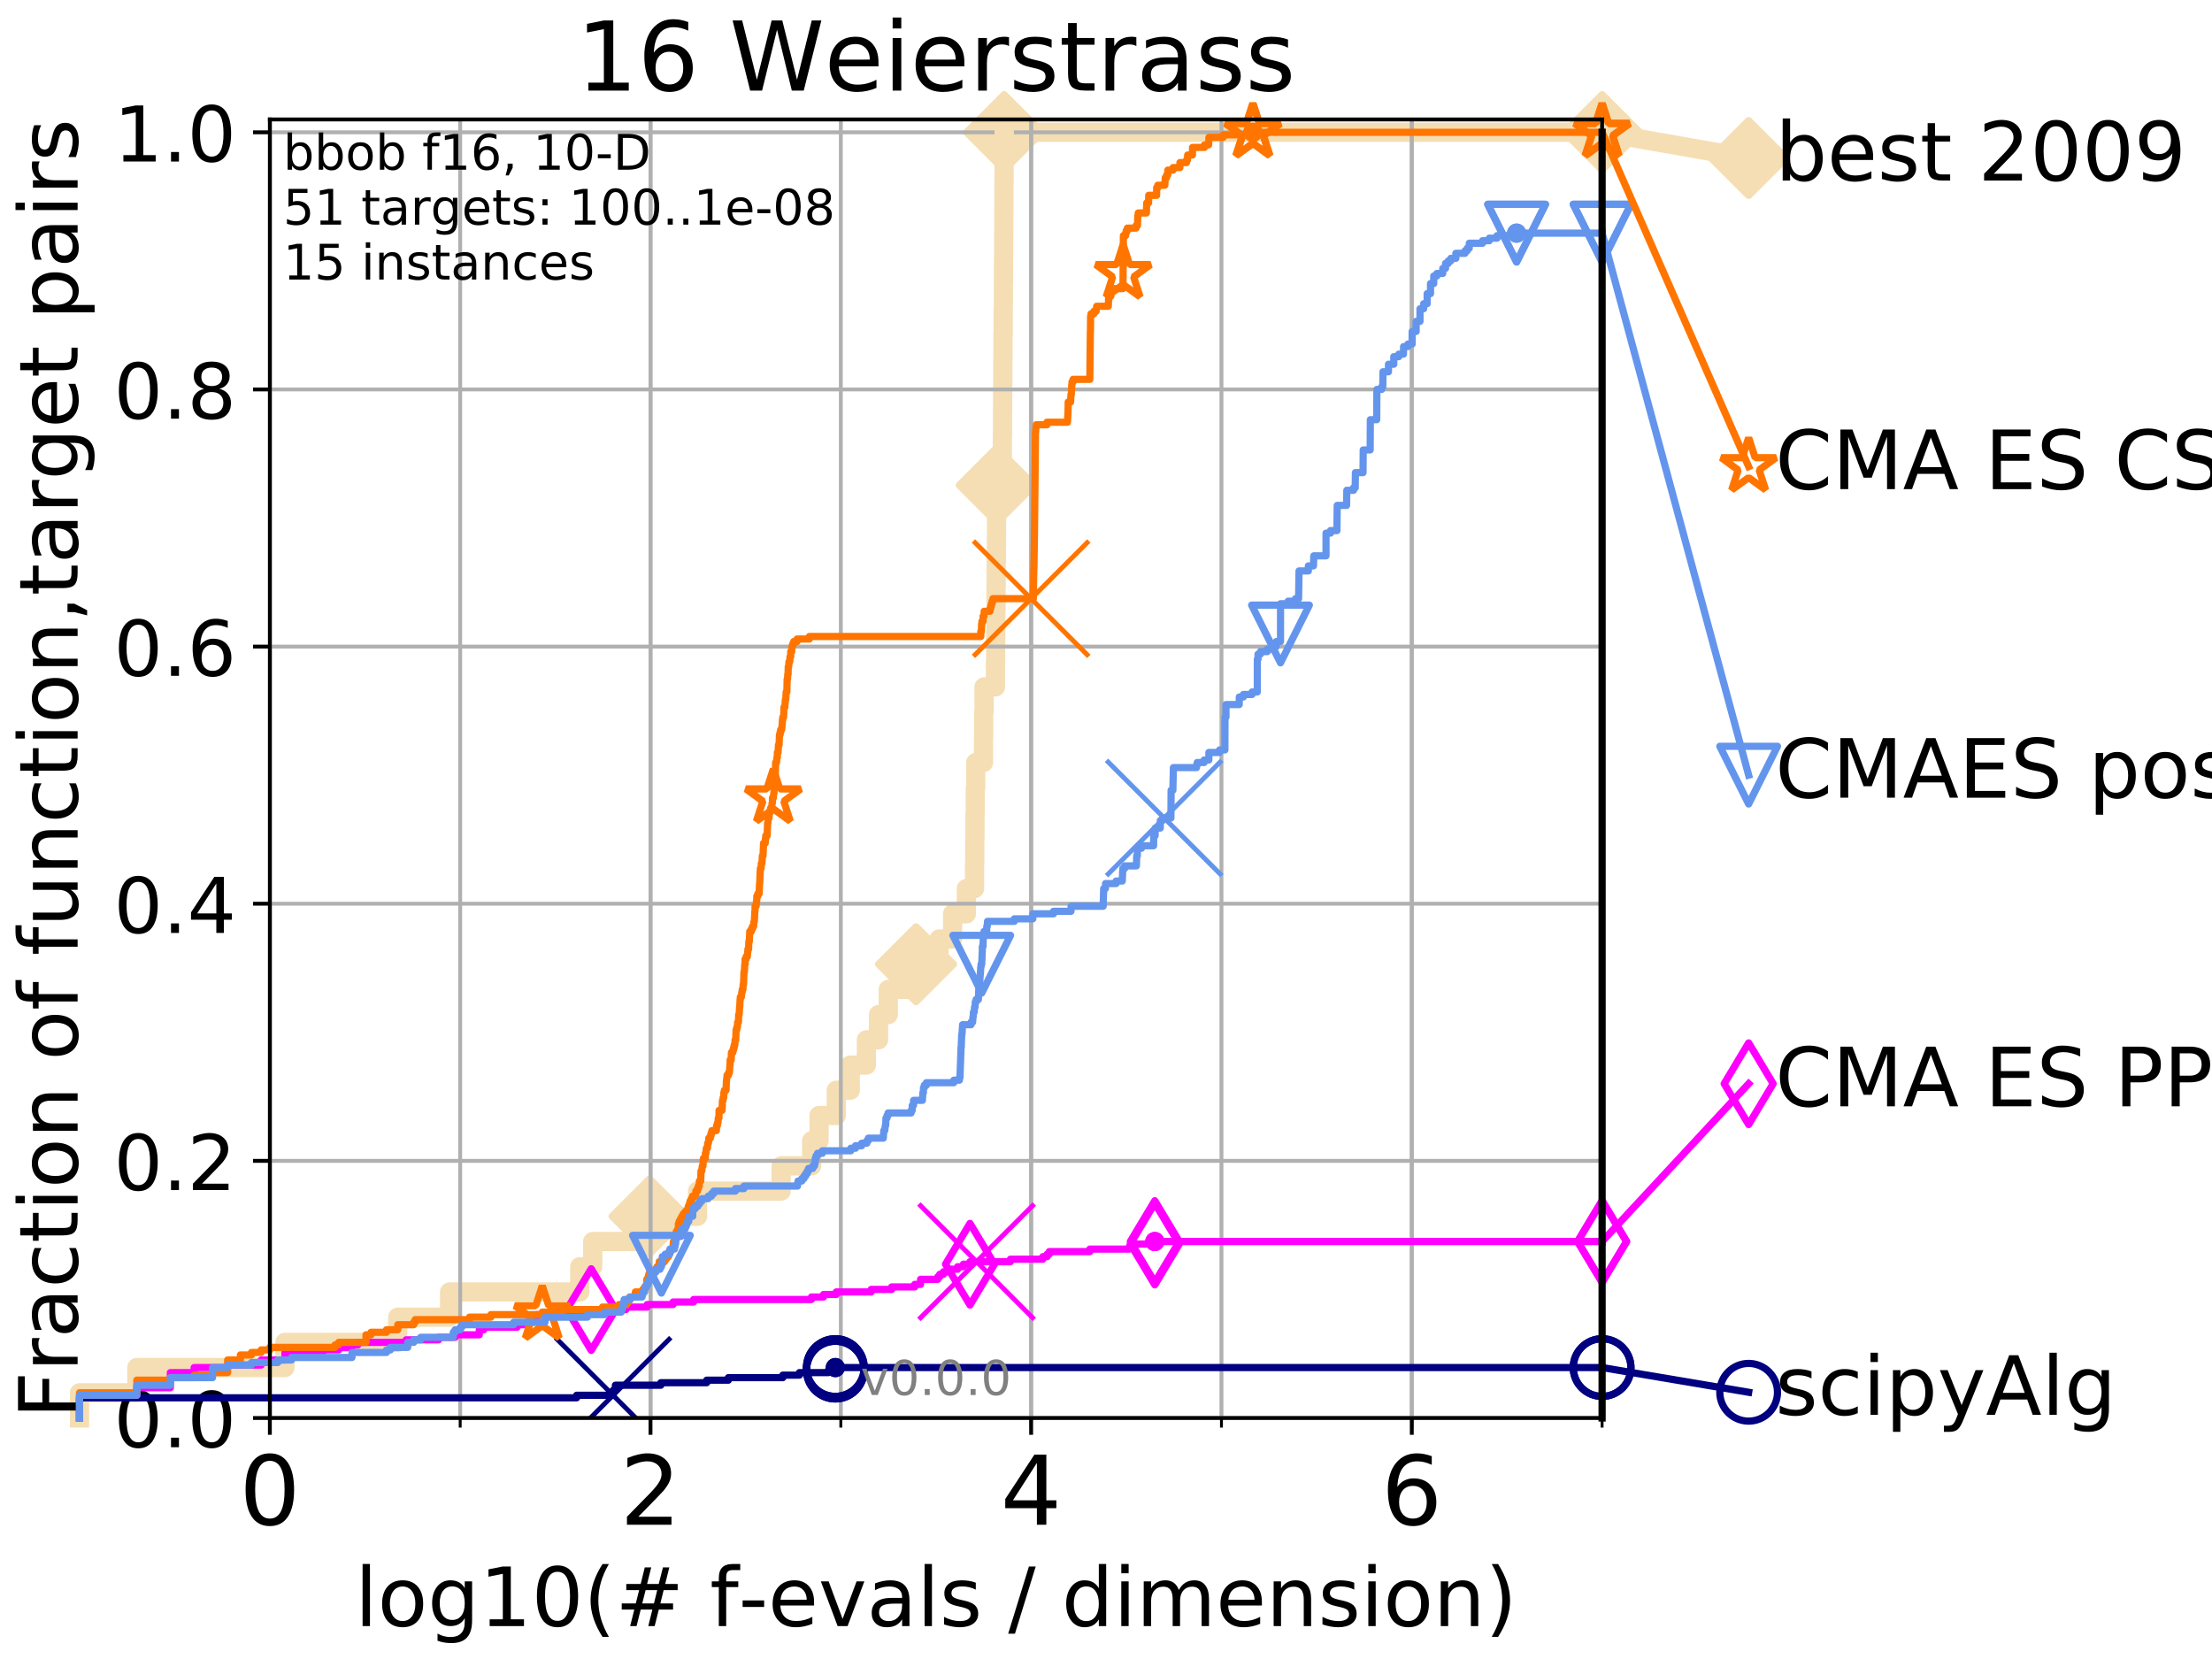 <?xml version="1.0" encoding="utf-8" standalone="no"?>
<!DOCTYPE svg PUBLIC "-//W3C//DTD SVG 1.1//EN"
  "http://www.w3.org/Graphics/SVG/1.1/DTD/svg11.dtd">
<!-- Created with matplotlib (http://matplotlib.org/) -->
<svg height="345pt" version="1.1" viewBox="0 0 460 345" width="460pt" xmlns="http://www.w3.org/2000/svg" xmlns:xlink="http://www.w3.org/1999/xlink">
 <defs>
  <style type="text/css">
*{stroke-linecap:butt;stroke-linejoin:round;}
  </style>
 </defs>
 <g id="figure_1">
  <g id="patch_1">
   <path d="M 0 345.6 
L 460.8 345.6 
L 460.8 0 
L 0 0 
z
" style="fill:#ffffff;"/>
  </g>
  <g id="axes_1">
   <g id="patch_2">
    <path d="M 56.12 294.88 
L 333.168 294.88 
L 333.168 24.84 
L 56.12 24.84 
z
" style="fill:#ffffff;"/>
   </g>
   <g id="line2d_1">
    <path d="M 16.542 294.88 
L 16.542 289.638 
L 28.456 289.638 
L 28.456 284.395 
L 59.254 284.395 
L 59.254 279.153 
L 82.72 279.153 
L 82.72 273.91 
L 93.501 273.91 
L 93.501 268.668 
L 120.569 268.668 
L 120.569 263.425 
L 123.259 263.425 
L 123.259 258.183 
L 135.086 258.183 
L 135.086 252.94 
L 145.062 252.94 
L 145.062 247.698 
L 162.445 247.698 
L 162.445 242.455 
L 168.795 242.455 
L 168.795 237.213 
L 170.331 237.213 
L 170.331 231.97 
L 173.91 231.97 
L 173.91 226.728 
L 176.821 226.728 
L 176.821 221.485 
L 180.169 221.485 
L 180.169 216.243 
L 182.695 216.243 
L 182.695 211 
L 184.715 211 
L 184.715 205.758 
L 190.499 205.758 
L 190.499 200.515 
L 195.283 200.515 
L 195.283 195.273 
L 198.093 195.273 
L 198.093 190.03 
L 200.962 190.03 
L 200.962 184.788 
L 202.665 184.788 
L 202.665 179.546 
L 202.709 179.546 
L 202.709 174.303 
L 202.749 174.303 
L 202.749 169.061 
L 202.815 169.061 
L 202.815 163.818 
L 202.91 163.818 
L 202.91 158.576 
L 204.528 158.576 
L 204.528 153.333 
L 204.563 153.333 
L 204.563 148.091 
L 204.637 148.091 
L 204.637 142.848 
L 207.015 142.848 
L 207.015 137.606 
L 207.057 137.606 
L 207.057 132.363 
L 207.087 132.363 
L 207.087 127.121 
L 207.124 127.121 
L 207.124 121.878 
L 207.167 121.878 
L 207.167 116.636 
L 207.219 116.636 
L 207.219 111.393 
L 207.238 111.393 
L 207.238 106.151 
L 207.28 106.151 
L 207.28 100.908 
L 208.409 100.908 
L 208.409 95.666 
L 208.444 95.666 
L 208.444 90.423 
L 208.481 90.423 
L 208.481 85.181 
L 208.512 85.181 
L 208.512 79.938 
L 208.545 79.938 
L 208.545 74.696 
L 208.578 74.696 
L 208.578 69.453 
L 208.619 69.453 
L 208.619 64.211 
L 208.659 64.211 
L 208.659 58.969 
L 208.684 58.969 
L 208.684 53.726 
L 208.716 53.726 
L 208.716 48.484 
L 208.747 48.484 
L 208.747 43.241 
L 208.77 43.241 
L 208.77 37.999 
L 208.801 37.999 
L 208.801 32.756 
L 208.824 32.756 
L 208.824 27.514 
L 333.168 27.514 
" style="fill:none;stroke:#f5deb3;stroke-linecap:square;stroke-width:4;"/>
   </g>
   <g id="line2d_2">
    <defs>
     <path d="M -0 7.778 
L 7.778 0 
L 0 -7.778 
L -7.778 -0 
z
" id="m5c4daf85e4" style="stroke:#f5deb3;stroke-linejoin:miter;stroke-width:1.5;"/>
    </defs>
    <g>
     <use style="fill:#f5deb3;stroke:#f5deb3;stroke-linejoin:miter;stroke-width:1.5;" x="135.086" xlink:href="#m5c4daf85e4" y="252.94"/>
     <use style="fill:#f5deb3;stroke:#f5deb3;stroke-linejoin:miter;stroke-width:1.5;" x="190.499" xlink:href="#m5c4daf85e4" y="200.515"/>
     <use style="fill:#f5deb3;stroke:#f5deb3;stroke-linejoin:miter;stroke-width:1.5;" x="207.28" xlink:href="#m5c4daf85e4" y="100.908"/>
     <use style="fill:#f5deb3;stroke:#f5deb3;stroke-linejoin:miter;stroke-width:1.5;" x="208.824" xlink:href="#m5c4daf85e4" y="27.514"/>
     <use style="fill:#f5deb3;stroke:#f5deb3;stroke-linejoin:miter;stroke-width:1.5;" x="208.824" xlink:href="#m5c4daf85e4" y="27.514"/>
     <use style="fill:#f5deb3;stroke:#f5deb3;stroke-linejoin:miter;stroke-width:1.5;" x="333.168" xlink:href="#m5c4daf85e4" y="27.514"/>
    </g>
   </g>
   <g id="line2d_3">
    <path style="fill:none;stroke:#f5deb3;stroke-linecap:square;stroke-width:4;"/>
    <g/>
   </g>
   <g id="line2d_4">
    <path d="M 333.168 27.514 
L 363.643 32.861 
" style="fill:none;stroke:#f5deb3;stroke-linecap:square;stroke-width:4;"/>
    <g>
     <use style="fill:#f5deb3;stroke:#f5deb3;stroke-linejoin:miter;stroke-width:1.5;" x="333.168" xlink:href="#m5c4daf85e4" y="27.514"/>
     <use style="fill:#f5deb3;stroke:#f5deb3;stroke-linejoin:miter;stroke-width:1.5;" x="363.643" xlink:href="#m5c4daf85e4" y="32.861"/>
    </g>
   </g>
   <g id="matplotlib.axis_1">
    <g id="xtick_1">
     <g id="line2d_5">
      <path clip-path="url(#p269a6ad2aa)" d="M 56.12 294.88 
L 56.12 24.84 
" style="fill:none;stroke:#b0b0b0;stroke-linecap:square;stroke-width:0.8;"/>
     </g>
     <g id="line2d_6">
      <defs>
       <path d="M 0 0 
L 0 3.5 
" id="mcb53a13ba7" style="stroke:#000000;stroke-width:0.8;"/>
      </defs>
      <g>
       <use style="stroke:#000000;stroke-width:0.8;" x="56.12" xlink:href="#mcb53a13ba7" y="294.88"/>
      </g>
     </g>
     <g id="text_1">
      <!-- 0 -->
      <defs>
       <path d="M 31.781 66.406 
Q 24.172 66.406 20.328 58.906 
Q 16.5 51.422 16.5 36.375 
Q 16.5 21.391 20.328 13.891 
Q 24.172 6.391 31.781 6.391 
Q 39.453 6.391 43.281 13.891 
Q 47.125 21.391 47.125 36.375 
Q 47.125 51.422 43.281 58.906 
Q 39.453 66.406 31.781 66.406 
z
M 31.781 74.219 
Q 44.047 74.219 50.516 64.516 
Q 56.984 54.828 56.984 36.375 
Q 56.984 17.969 50.516 8.266 
Q 44.047 -1.422 31.781 -1.422 
Q 19.531 -1.422 13.062 8.266 
Q 6.594 17.969 6.594 36.375 
Q 6.594 54.828 13.062 64.516 
Q 19.531 74.219 31.781 74.219 
z
" id="DejaVuSans-30"/>
      </defs>
      <g transform="translate(49.758 317.077)scale(0.2 -0.2)">
       <use xlink:href="#DejaVuSans-30"/>
      </g>
     </g>
    </g>
    <g id="xtick_2">
     <g id="line2d_7">
      <path clip-path="url(#p269a6ad2aa)" d="M 135.277 294.88 
L 135.277 24.84 
" style="fill:none;stroke:#b0b0b0;stroke-linecap:square;stroke-width:0.8;"/>
     </g>
     <g id="line2d_8">
      <g>
       <use style="stroke:#000000;stroke-width:0.8;" x="135.277" xlink:href="#mcb53a13ba7" y="294.88"/>
      </g>
     </g>
     <g id="text_2">
      <!-- 2 -->
      <defs>
       <path d="M 19.188 8.297 
L 53.609 8.297 
L 53.609 0 
L 7.328 0 
L 7.328 8.297 
Q 12.938 14.109 22.625 23.891 
Q 32.328 33.688 34.812 36.531 
Q 39.547 41.844 41.422 45.531 
Q 43.312 49.219 43.312 52.781 
Q 43.312 58.594 39.234 62.25 
Q 35.156 65.922 28.609 65.922 
Q 23.969 65.922 18.812 64.312 
Q 13.672 62.703 7.812 59.422 
L 7.812 69.391 
Q 13.766 71.781 18.938 73 
Q 24.125 74.219 28.422 74.219 
Q 39.75 74.219 46.484 68.547 
Q 53.219 62.891 53.219 53.422 
Q 53.219 48.922 51.531 44.891 
Q 49.859 40.875 45.406 35.406 
Q 44.188 33.984 37.641 27.219 
Q 31.109 20.453 19.188 8.297 
z
" id="DejaVuSans-32"/>
      </defs>
      <g transform="translate(128.914 317.077)scale(0.2 -0.2)">
       <use xlink:href="#DejaVuSans-32"/>
      </g>
     </g>
    </g>
    <g id="xtick_3">
     <g id="line2d_9">
      <path clip-path="url(#p269a6ad2aa)" d="M 214.433 294.88 
L 214.433 24.84 
" style="fill:none;stroke:#b0b0b0;stroke-linecap:square;stroke-width:0.8;"/>
     </g>
     <g id="line2d_10">
      <g>
       <use style="stroke:#000000;stroke-width:0.8;" x="214.433" xlink:href="#mcb53a13ba7" y="294.88"/>
      </g>
     </g>
     <g id="text_3">
      <!-- 4 -->
      <defs>
       <path d="M 37.797 64.312 
L 12.891 25.391 
L 37.797 25.391 
z
M 35.203 72.906 
L 47.609 72.906 
L 47.609 25.391 
L 58.016 25.391 
L 58.016 17.188 
L 47.609 17.188 
L 47.609 0 
L 37.797 0 
L 37.797 17.188 
L 4.891 17.188 
L 4.891 26.703 
z
" id="DejaVuSans-34"/>
      </defs>
      <g transform="translate(208.071 317.077)scale(0.2 -0.2)">
       <use xlink:href="#DejaVuSans-34"/>
      </g>
     </g>
    </g>
    <g id="xtick_4">
     <g id="line2d_11">
      <path clip-path="url(#p269a6ad2aa)" d="M 293.59 294.88 
L 293.59 24.84 
" style="fill:none;stroke:#b0b0b0;stroke-linecap:square;stroke-width:0.8;"/>
     </g>
     <g id="line2d_12">
      <g>
       <use style="stroke:#000000;stroke-width:0.8;" x="293.59" xlink:href="#mcb53a13ba7" y="294.88"/>
      </g>
     </g>
     <g id="text_4">
      <!-- 6 -->
      <defs>
       <path d="M 33.016 40.375 
Q 26.375 40.375 22.484 35.828 
Q 18.609 31.297 18.609 23.391 
Q 18.609 15.531 22.484 10.953 
Q 26.375 6.391 33.016 6.391 
Q 39.656 6.391 43.531 10.953 
Q 47.406 15.531 47.406 23.391 
Q 47.406 31.297 43.531 35.828 
Q 39.656 40.375 33.016 40.375 
z
M 52.594 71.297 
L 52.594 62.312 
Q 48.875 64.062 45.094 64.984 
Q 41.312 65.922 37.594 65.922 
Q 27.828 65.922 22.672 59.328 
Q 17.531 52.734 16.797 39.406 
Q 19.672 43.656 24.016 45.922 
Q 28.375 48.188 33.594 48.188 
Q 44.578 48.188 50.953 41.516 
Q 57.328 34.859 57.328 23.391 
Q 57.328 12.156 50.688 5.359 
Q 44.047 -1.422 33.016 -1.422 
Q 20.359 -1.422 13.672 8.266 
Q 6.984 17.969 6.984 36.375 
Q 6.984 53.656 15.188 63.938 
Q 23.391 74.219 37.203 74.219 
Q 40.922 74.219 44.703 73.484 
Q 48.484 72.75 52.594 71.297 
z
" id="DejaVuSans-36"/>
      </defs>
      <g transform="translate(287.227 317.077)scale(0.2 -0.2)">
       <use xlink:href="#DejaVuSans-36"/>
      </g>
     </g>
    </g>
    <g id="xtick_5">
     <g id="line2d_13">
      <path clip-path="url(#p269a6ad2aa)" d="M 56.12 294.88 
L 56.12 24.84 
" style="fill:none;stroke:#b0b0b0;stroke-linecap:square;stroke-width:0.8;"/>
     </g>
     <g id="line2d_14">
      <defs>
       <path d="M 0 0 
L 0 2 
" id="mbbf44fd5e2" style="stroke:#000000;stroke-width:0.6;"/>
      </defs>
      <g>
       <use style="stroke:#000000;stroke-width:0.6;" x="56.12" xlink:href="#mbbf44fd5e2" y="294.88"/>
      </g>
     </g>
    </g>
    <g id="xtick_6">
     <g id="line2d_15">
      <path clip-path="url(#p269a6ad2aa)" d="M 95.698 294.88 
L 95.698 24.84 
" style="fill:none;stroke:#b0b0b0;stroke-linecap:square;stroke-width:0.8;"/>
     </g>
     <g id="line2d_16">
      <g>
       <use style="stroke:#000000;stroke-width:0.6;" x="95.698" xlink:href="#mbbf44fd5e2" y="294.88"/>
      </g>
     </g>
    </g>
    <g id="xtick_7">
     <g id="line2d_17">
      <path clip-path="url(#p269a6ad2aa)" d="M 135.277 294.88 
L 135.277 24.84 
" style="fill:none;stroke:#b0b0b0;stroke-linecap:square;stroke-width:0.8;"/>
     </g>
     <g id="line2d_18">
      <g>
       <use style="stroke:#000000;stroke-width:0.6;" x="135.277" xlink:href="#mbbf44fd5e2" y="294.88"/>
      </g>
     </g>
    </g>
    <g id="xtick_8">
     <g id="line2d_19">
      <path clip-path="url(#p269a6ad2aa)" d="M 174.855 294.88 
L 174.855 24.84 
" style="fill:none;stroke:#b0b0b0;stroke-linecap:square;stroke-width:0.8;"/>
     </g>
     <g id="line2d_20">
      <g>
       <use style="stroke:#000000;stroke-width:0.6;" x="174.855" xlink:href="#mbbf44fd5e2" y="294.88"/>
      </g>
     </g>
    </g>
    <g id="xtick_9">
     <g id="line2d_21">
      <path clip-path="url(#p269a6ad2aa)" d="M 214.433 294.88 
L 214.433 24.84 
" style="fill:none;stroke:#b0b0b0;stroke-linecap:square;stroke-width:0.8;"/>
     </g>
     <g id="line2d_22">
      <g>
       <use style="stroke:#000000;stroke-width:0.6;" x="214.433" xlink:href="#mbbf44fd5e2" y="294.88"/>
      </g>
     </g>
    </g>
    <g id="xtick_10">
     <g id="line2d_23">
      <path clip-path="url(#p269a6ad2aa)" d="M 254.011 294.88 
L 254.011 24.84 
" style="fill:none;stroke:#b0b0b0;stroke-linecap:square;stroke-width:0.8;"/>
     </g>
     <g id="line2d_24">
      <g>
       <use style="stroke:#000000;stroke-width:0.6;" x="254.011" xlink:href="#mbbf44fd5e2" y="294.88"/>
      </g>
     </g>
    </g>
    <g id="xtick_11">
     <g id="line2d_25">
      <path clip-path="url(#p269a6ad2aa)" d="M 293.59 294.88 
L 293.59 24.84 
" style="fill:none;stroke:#b0b0b0;stroke-linecap:square;stroke-width:0.8;"/>
     </g>
     <g id="line2d_26">
      <g>
       <use style="stroke:#000000;stroke-width:0.6;" x="293.59" xlink:href="#mbbf44fd5e2" y="294.88"/>
      </g>
     </g>
    </g>
    <g id="xtick_12">
     <g id="line2d_27">
      <path clip-path="url(#p269a6ad2aa)" d="M 333.168 294.88 
L 333.168 24.84 
" style="fill:none;stroke:#b0b0b0;stroke-linecap:square;stroke-width:0.8;"/>
     </g>
     <g id="line2d_28">
      <g>
       <use style="stroke:#000000;stroke-width:0.6;" x="333.168" xlink:href="#mbbf44fd5e2" y="294.88"/>
      </g>
     </g>
    </g>
    <g id="text_5">
     <!-- log10(# f-evals / dimension) -->
     <defs>
      <path d="M 9.422 75.984 
L 18.406 75.984 
L 18.406 0 
L 9.422 0 
z
" id="DejaVuSans-6c"/>
      <path d="M 30.609 48.391 
Q 23.391 48.391 19.188 42.75 
Q 14.984 37.109 14.984 27.297 
Q 14.984 17.484 19.156 11.844 
Q 23.344 6.203 30.609 6.203 
Q 37.797 6.203 41.984 11.859 
Q 46.188 17.531 46.188 27.297 
Q 46.188 37.016 41.984 42.703 
Q 37.797 48.391 30.609 48.391 
z
M 30.609 56 
Q 42.328 56 49.016 48.375 
Q 55.719 40.766 55.719 27.297 
Q 55.719 13.875 49.016 6.219 
Q 42.328 -1.422 30.609 -1.422 
Q 18.844 -1.422 12.172 6.219 
Q 5.516 13.875 5.516 27.297 
Q 5.516 40.766 12.172 48.375 
Q 18.844 56 30.609 56 
z
" id="DejaVuSans-6f"/>
      <path d="M 45.406 27.984 
Q 45.406 37.75 41.375 43.109 
Q 37.359 48.484 30.078 48.484 
Q 22.859 48.484 18.828 43.109 
Q 14.797 37.75 14.797 27.984 
Q 14.797 18.266 18.828 12.891 
Q 22.859 7.516 30.078 7.516 
Q 37.359 7.516 41.375 12.891 
Q 45.406 18.266 45.406 27.984 
z
M 54.391 6.781 
Q 54.391 -7.172 48.188 -13.984 
Q 42 -20.797 29.203 -20.797 
Q 24.469 -20.797 20.266 -20.094 
Q 16.062 -19.391 12.109 -17.922 
L 12.109 -9.188 
Q 16.062 -11.328 19.922 -12.344 
Q 23.781 -13.375 27.781 -13.375 
Q 36.625 -13.375 41.016 -8.766 
Q 45.406 -4.156 45.406 5.172 
L 45.406 9.625 
Q 42.625 4.781 38.281 2.391 
Q 33.938 0 27.875 0 
Q 17.828 0 11.672 7.656 
Q 5.516 15.328 5.516 27.984 
Q 5.516 40.672 11.672 48.328 
Q 17.828 56 27.875 56 
Q 33.938 56 38.281 53.609 
Q 42.625 51.219 45.406 46.391 
L 45.406 54.688 
L 54.391 54.688 
z
" id="DejaVuSans-67"/>
      <path d="M 12.406 8.297 
L 28.516 8.297 
L 28.516 63.922 
L 10.984 60.406 
L 10.984 69.391 
L 28.422 72.906 
L 38.281 72.906 
L 38.281 8.297 
L 54.391 8.297 
L 54.391 0 
L 12.406 0 
z
" id="DejaVuSans-31"/>
      <path d="M 31 75.875 
Q 24.469 64.656 21.281 53.656 
Q 18.109 42.672 18.109 31.391 
Q 18.109 20.125 21.312 9.062 
Q 24.516 -2 31 -13.188 
L 23.188 -13.188 
Q 15.875 -1.703 12.234 9.375 
Q 8.594 20.453 8.594 31.391 
Q 8.594 42.281 12.203 53.312 
Q 15.828 64.359 23.188 75.875 
z
" id="DejaVuSans-28"/>
      <path d="M 51.125 44 
L 36.922 44 
L 32.812 27.688 
L 47.125 27.688 
z
M 43.797 71.781 
L 38.719 51.516 
L 52.984 51.516 
L 58.109 71.781 
L 65.922 71.781 
L 60.891 51.516 
L 76.125 51.516 
L 76.125 44 
L 58.984 44 
L 54.984 27.688 
L 70.516 27.688 
L 70.516 20.219 
L 53.078 20.219 
L 48 0 
L 40.188 0 
L 45.219 20.219 
L 30.906 20.219 
L 25.875 0 
L 18.016 0 
L 23.094 20.219 
L 7.719 20.219 
L 7.719 27.688 
L 24.906 27.688 
L 29 44 
L 13.281 44 
L 13.281 51.516 
L 30.906 51.516 
L 35.891 71.781 
z
" id="DejaVuSans-23"/>
      <path id="DejaVuSans-20"/>
      <path d="M 37.109 75.984 
L 37.109 68.5 
L 28.516 68.5 
Q 23.688 68.5 21.797 66.547 
Q 19.922 64.594 19.922 59.516 
L 19.922 54.688 
L 34.719 54.688 
L 34.719 47.703 
L 19.922 47.703 
L 19.922 0 
L 10.891 0 
L 10.891 47.703 
L 2.297 47.703 
L 2.297 54.688 
L 10.891 54.688 
L 10.891 58.5 
Q 10.891 67.625 15.141 71.797 
Q 19.391 75.984 28.609 75.984 
z
" id="DejaVuSans-66"/>
      <path d="M 4.891 31.391 
L 31.203 31.391 
L 31.203 23.391 
L 4.891 23.391 
z
" id="DejaVuSans-2d"/>
      <path d="M 56.203 29.594 
L 56.203 25.203 
L 14.891 25.203 
Q 15.484 15.922 20.484 11.062 
Q 25.484 6.203 34.422 6.203 
Q 39.594 6.203 44.453 7.469 
Q 49.312 8.734 54.109 11.281 
L 54.109 2.781 
Q 49.266 0.734 44.188 -0.344 
Q 39.109 -1.422 33.891 -1.422 
Q 20.797 -1.422 13.156 6.188 
Q 5.516 13.812 5.516 26.812 
Q 5.516 40.234 12.766 48.109 
Q 20.016 56 32.328 56 
Q 43.359 56 49.781 48.891 
Q 56.203 41.797 56.203 29.594 
z
M 47.219 32.234 
Q 47.125 39.594 43.094 43.984 
Q 39.062 48.391 32.422 48.391 
Q 24.906 48.391 20.391 44.141 
Q 15.875 39.891 15.188 32.172 
z
" id="DejaVuSans-65"/>
      <path d="M 2.984 54.688 
L 12.5 54.688 
L 29.594 8.797 
L 46.688 54.688 
L 56.203 54.688 
L 35.688 0 
L 23.484 0 
z
" id="DejaVuSans-76"/>
      <path d="M 34.281 27.484 
Q 23.391 27.484 19.188 25 
Q 14.984 22.516 14.984 16.5 
Q 14.984 11.719 18.141 8.906 
Q 21.297 6.109 26.703 6.109 
Q 34.188 6.109 38.703 11.406 
Q 43.219 16.703 43.219 25.484 
L 43.219 27.484 
z
M 52.203 31.203 
L 52.203 0 
L 43.219 0 
L 43.219 8.297 
Q 40.141 3.328 35.547 0.953 
Q 30.953 -1.422 24.312 -1.422 
Q 15.922 -1.422 10.953 3.297 
Q 6 8.016 6 15.922 
Q 6 25.141 12.172 29.828 
Q 18.359 34.516 30.609 34.516 
L 43.219 34.516 
L 43.219 35.406 
Q 43.219 41.609 39.141 45 
Q 35.062 48.391 27.688 48.391 
Q 23 48.391 18.547 47.266 
Q 14.109 46.141 10.016 43.891 
L 10.016 52.203 
Q 14.938 54.109 19.578 55.047 
Q 24.219 56 28.609 56 
Q 40.484 56 46.344 49.844 
Q 52.203 43.703 52.203 31.203 
z
" id="DejaVuSans-61"/>
      <path d="M 44.281 53.078 
L 44.281 44.578 
Q 40.484 46.531 36.375 47.5 
Q 32.281 48.484 27.875 48.484 
Q 21.188 48.484 17.844 46.438 
Q 14.5 44.391 14.5 40.281 
Q 14.5 37.156 16.891 35.375 
Q 19.281 33.594 26.516 31.984 
L 29.594 31.297 
Q 39.156 29.25 43.188 25.516 
Q 47.219 21.781 47.219 15.094 
Q 47.219 7.469 41.188 3.016 
Q 35.156 -1.422 24.609 -1.422 
Q 20.219 -1.422 15.453 -0.562 
Q 10.688 0.297 5.422 2 
L 5.422 11.281 
Q 10.406 8.688 15.234 7.391 
Q 20.062 6.109 24.812 6.109 
Q 31.156 6.109 34.562 8.281 
Q 37.984 10.453 37.984 14.406 
Q 37.984 18.062 35.516 20.016 
Q 33.062 21.969 24.703 23.781 
L 21.578 24.516 
Q 13.234 26.266 9.516 29.906 
Q 5.812 33.547 5.812 39.891 
Q 5.812 47.609 11.281 51.797 
Q 16.75 56 26.812 56 
Q 31.781 56 36.172 55.266 
Q 40.578 54.547 44.281 53.078 
z
" id="DejaVuSans-73"/>
      <path d="M 25.391 72.906 
L 33.688 72.906 
L 8.297 -9.281 
L 0 -9.281 
z
" id="DejaVuSans-2f"/>
      <path d="M 45.406 46.391 
L 45.406 75.984 
L 54.391 75.984 
L 54.391 0 
L 45.406 0 
L 45.406 8.203 
Q 42.578 3.328 38.25 0.953 
Q 33.938 -1.422 27.875 -1.422 
Q 17.969 -1.422 11.734 6.484 
Q 5.516 14.406 5.516 27.297 
Q 5.516 40.188 11.734 48.094 
Q 17.969 56 27.875 56 
Q 33.938 56 38.25 53.625 
Q 42.578 51.266 45.406 46.391 
z
M 14.797 27.297 
Q 14.797 17.391 18.875 11.75 
Q 22.953 6.109 30.078 6.109 
Q 37.203 6.109 41.297 11.75 
Q 45.406 17.391 45.406 27.297 
Q 45.406 37.203 41.297 42.844 
Q 37.203 48.484 30.078 48.484 
Q 22.953 48.484 18.875 42.844 
Q 14.797 37.203 14.797 27.297 
z
" id="DejaVuSans-64"/>
      <path d="M 9.422 54.688 
L 18.406 54.688 
L 18.406 0 
L 9.422 0 
z
M 9.422 75.984 
L 18.406 75.984 
L 18.406 64.594 
L 9.422 64.594 
z
" id="DejaVuSans-69"/>
      <path d="M 52 44.188 
Q 55.375 50.25 60.062 53.125 
Q 64.75 56 71.094 56 
Q 79.641 56 84.281 50.016 
Q 88.922 44.047 88.922 33.016 
L 88.922 0 
L 79.891 0 
L 79.891 32.719 
Q 79.891 40.578 77.094 44.375 
Q 74.312 48.188 68.609 48.188 
Q 61.625 48.188 57.562 43.547 
Q 53.516 38.922 53.516 30.906 
L 53.516 0 
L 44.484 0 
L 44.484 32.719 
Q 44.484 40.625 41.703 44.406 
Q 38.922 48.188 33.109 48.188 
Q 26.219 48.188 22.156 43.531 
Q 18.109 38.875 18.109 30.906 
L 18.109 0 
L 9.078 0 
L 9.078 54.688 
L 18.109 54.688 
L 18.109 46.188 
Q 21.188 51.219 25.484 53.609 
Q 29.781 56 35.688 56 
Q 41.656 56 45.828 52.969 
Q 50 49.953 52 44.188 
z
" id="DejaVuSans-6d"/>
      <path d="M 54.891 33.016 
L 54.891 0 
L 45.906 0 
L 45.906 32.719 
Q 45.906 40.484 42.875 44.328 
Q 39.844 48.188 33.797 48.188 
Q 26.516 48.188 22.312 43.547 
Q 18.109 38.922 18.109 30.906 
L 18.109 0 
L 9.078 0 
L 9.078 54.688 
L 18.109 54.688 
L 18.109 46.188 
Q 21.344 51.125 25.703 53.562 
Q 30.078 56 35.797 56 
Q 45.219 56 50.047 50.172 
Q 54.891 44.344 54.891 33.016 
z
" id="DejaVuSans-6e"/>
      <path d="M 8.016 75.875 
L 15.828 75.875 
Q 23.141 64.359 26.781 53.312 
Q 30.422 42.281 30.422 31.391 
Q 30.422 20.453 26.781 9.375 
Q 23.141 -1.703 15.828 -13.188 
L 8.016 -13.188 
Q 14.5 -2 17.703 9.062 
Q 20.906 20.125 20.906 31.391 
Q 20.906 42.672 17.703 53.656 
Q 14.5 64.656 8.016 75.875 
z
" id="DejaVuSans-29"/>
     </defs>
     <g transform="translate(73.803 338.154)scale(0.17 -0.17)">
      <use xlink:href="#DejaVuSans-6c"/>
      <use x="27.783" xlink:href="#DejaVuSans-6f"/>
      <use x="88.965" xlink:href="#DejaVuSans-67"/>
      <use x="152.441" xlink:href="#DejaVuSans-31"/>
      <use x="216.064" xlink:href="#DejaVuSans-30"/>
      <use x="279.688" xlink:href="#DejaVuSans-28"/>
      <use x="318.701" xlink:href="#DejaVuSans-23"/>
      <use x="402.49" xlink:href="#DejaVuSans-20"/>
      <use x="434.277" xlink:href="#DejaVuSans-66"/>
      <use x="469.404" xlink:href="#DejaVuSans-2d"/>
      <use x="505.488" xlink:href="#DejaVuSans-65"/>
      <use x="567.012" xlink:href="#DejaVuSans-76"/>
      <use x="626.191" xlink:href="#DejaVuSans-61"/>
      <use x="687.471" xlink:href="#DejaVuSans-6c"/>
      <use x="715.254" xlink:href="#DejaVuSans-73"/>
      <use x="767.354" xlink:href="#DejaVuSans-20"/>
      <use x="799.141" xlink:href="#DejaVuSans-2f"/>
      <use x="832.832" xlink:href="#DejaVuSans-20"/>
      <use x="864.619" xlink:href="#DejaVuSans-64"/>
      <use x="928.096" xlink:href="#DejaVuSans-69"/>
      <use x="955.879" xlink:href="#DejaVuSans-6d"/>
      <use x="1053.291" xlink:href="#DejaVuSans-65"/>
      <use x="1114.814" xlink:href="#DejaVuSans-6e"/>
      <use x="1178.193" xlink:href="#DejaVuSans-73"/>
      <use x="1230.293" xlink:href="#DejaVuSans-69"/>
      <use x="1258.076" xlink:href="#DejaVuSans-6f"/>
      <use x="1319.258" xlink:href="#DejaVuSans-6e"/>
      <use x="1382.637" xlink:href="#DejaVuSans-29"/>
     </g>
    </g>
   </g>
   <g id="matplotlib.axis_2">
    <g id="ytick_1">
     <g id="line2d_29">
      <path clip-path="url(#p269a6ad2aa)" d="M 56.12 294.88 
L 333.168 294.88 
" style="fill:none;stroke:#b0b0b0;stroke-linecap:square;stroke-width:0.8;"/>
     </g>
     <g id="line2d_30">
      <defs>
       <path d="M 0 0 
L -3.5 0 
" id="m0164adf47d" style="stroke:#000000;stroke-width:0.8;"/>
      </defs>
      <g>
       <use style="stroke:#000000;stroke-width:0.8;" x="56.12" xlink:href="#m0164adf47d" y="294.88"/>
      </g>
     </g>
     <g id="text_6">
      <!-- 0.0 -->
      <defs>
       <path d="M 10.688 12.406 
L 21 12.406 
L 21 0 
L 10.688 0 
z
" id="DejaVuSans-2e"/>
      </defs>
      <g transform="translate(23.675 300.959)scale(0.16 -0.16)">
       <use xlink:href="#DejaVuSans-30"/>
       <use x="63.623" xlink:href="#DejaVuSans-2e"/>
       <use x="95.41" xlink:href="#DejaVuSans-30"/>
      </g>
     </g>
    </g>
    <g id="ytick_2">
     <g id="line2d_31">
      <path clip-path="url(#p269a6ad2aa)" d="M 56.12 241.407 
L 333.168 241.407 
" style="fill:none;stroke:#b0b0b0;stroke-linecap:square;stroke-width:0.8;"/>
     </g>
     <g id="line2d_32">
      <g>
       <use style="stroke:#000000;stroke-width:0.8;" x="56.12" xlink:href="#m0164adf47d" y="241.407"/>
      </g>
     </g>
     <g id="text_7">
      <!-- 0.2 -->
      <g transform="translate(23.675 247.485)scale(0.16 -0.16)">
       <use xlink:href="#DejaVuSans-30"/>
       <use x="63.623" xlink:href="#DejaVuSans-2e"/>
       <use x="95.41" xlink:href="#DejaVuSans-32"/>
      </g>
     </g>
    </g>
    <g id="ytick_3">
     <g id="line2d_33">
      <path clip-path="url(#p269a6ad2aa)" d="M 56.12 187.933 
L 333.168 187.933 
" style="fill:none;stroke:#b0b0b0;stroke-linecap:square;stroke-width:0.8;"/>
     </g>
     <g id="line2d_34">
      <g>
       <use style="stroke:#000000;stroke-width:0.8;" x="56.12" xlink:href="#m0164adf47d" y="187.933"/>
      </g>
     </g>
     <g id="text_8">
      <!-- 0.4 -->
      <g transform="translate(23.675 194.012)scale(0.16 -0.16)">
       <use xlink:href="#DejaVuSans-30"/>
       <use x="63.623" xlink:href="#DejaVuSans-2e"/>
       <use x="95.41" xlink:href="#DejaVuSans-34"/>
      </g>
     </g>
    </g>
    <g id="ytick_4">
     <g id="line2d_35">
      <path clip-path="url(#p269a6ad2aa)" d="M 56.12 134.46 
L 333.168 134.46 
" style="fill:none;stroke:#b0b0b0;stroke-linecap:square;stroke-width:0.8;"/>
     </g>
     <g id="line2d_36">
      <g>
       <use style="stroke:#000000;stroke-width:0.8;" x="56.12" xlink:href="#m0164adf47d" y="134.46"/>
      </g>
     </g>
     <g id="text_9">
      <!-- 0.6 -->
      <g transform="translate(23.675 140.539)scale(0.16 -0.16)">
       <use xlink:href="#DejaVuSans-30"/>
       <use x="63.623" xlink:href="#DejaVuSans-2e"/>
       <use x="95.41" xlink:href="#DejaVuSans-36"/>
      </g>
     </g>
    </g>
    <g id="ytick_5">
     <g id="line2d_37">
      <path clip-path="url(#p269a6ad2aa)" d="M 56.12 80.987 
L 333.168 80.987 
" style="fill:none;stroke:#b0b0b0;stroke-linecap:square;stroke-width:0.8;"/>
     </g>
     <g id="line2d_38">
      <g>
       <use style="stroke:#000000;stroke-width:0.8;" x="56.12" xlink:href="#m0164adf47d" y="80.987"/>
      </g>
     </g>
     <g id="text_10">
      <!-- 0.8 -->
      <defs>
       <path d="M 31.781 34.625 
Q 24.75 34.625 20.719 30.859 
Q 16.703 27.094 16.703 20.516 
Q 16.703 13.922 20.719 10.156 
Q 24.75 6.391 31.781 6.391 
Q 38.812 6.391 42.859 10.172 
Q 46.922 13.969 46.922 20.516 
Q 46.922 27.094 42.891 30.859 
Q 38.875 34.625 31.781 34.625 
z
M 21.922 38.812 
Q 15.578 40.375 12.031 44.719 
Q 8.5 49.078 8.5 55.328 
Q 8.5 64.062 14.719 69.141 
Q 20.953 74.219 31.781 74.219 
Q 42.672 74.219 48.875 69.141 
Q 55.078 64.062 55.078 55.328 
Q 55.078 49.078 51.531 44.719 
Q 48 40.375 41.703 38.812 
Q 48.828 37.156 52.797 32.312 
Q 56.781 27.484 56.781 20.516 
Q 56.781 9.906 50.312 4.234 
Q 43.844 -1.422 31.781 -1.422 
Q 19.734 -1.422 13.25 4.234 
Q 6.781 9.906 6.781 20.516 
Q 6.781 27.484 10.781 32.312 
Q 14.797 37.156 21.922 38.812 
z
M 18.312 54.391 
Q 18.312 48.734 21.844 45.562 
Q 25.391 42.391 31.781 42.391 
Q 38.141 42.391 41.719 45.562 
Q 45.312 48.734 45.312 54.391 
Q 45.312 60.062 41.719 63.234 
Q 38.141 66.406 31.781 66.406 
Q 25.391 66.406 21.844 63.234 
Q 18.312 60.062 18.312 54.391 
z
" id="DejaVuSans-38"/>
      </defs>
      <g transform="translate(23.675 87.066)scale(0.16 -0.16)">
       <use xlink:href="#DejaVuSans-30"/>
       <use x="63.623" xlink:href="#DejaVuSans-2e"/>
       <use x="95.41" xlink:href="#DejaVuSans-38"/>
      </g>
     </g>
    </g>
    <g id="ytick_6">
     <g id="line2d_39">
      <path clip-path="url(#p269a6ad2aa)" d="M 56.12 27.514 
L 333.168 27.514 
" style="fill:none;stroke:#b0b0b0;stroke-linecap:square;stroke-width:0.8;"/>
     </g>
     <g id="line2d_40">
      <g>
       <use style="stroke:#000000;stroke-width:0.8;" x="56.12" xlink:href="#m0164adf47d" y="27.514"/>
      </g>
     </g>
     <g id="text_11">
      <!-- 1.0 -->
      <g transform="translate(23.675 33.592)scale(0.16 -0.16)">
       <use xlink:href="#DejaVuSans-31"/>
       <use x="63.623" xlink:href="#DejaVuSans-2e"/>
       <use x="95.41" xlink:href="#DejaVuSans-30"/>
      </g>
     </g>
    </g>
    <g id="text_12">
     <!-- Fraction of function,target pairs -->
     <defs>
      <path d="M 9.812 72.906 
L 51.703 72.906 
L 51.703 64.594 
L 19.672 64.594 
L 19.672 43.109 
L 48.578 43.109 
L 48.578 34.812 
L 19.672 34.812 
L 19.672 0 
L 9.812 0 
z
" id="DejaVuSans-46"/>
      <path d="M 41.109 46.297 
Q 39.594 47.172 37.812 47.578 
Q 36.031 48 33.891 48 
Q 26.266 48 22.188 43.047 
Q 18.109 38.094 18.109 28.812 
L 18.109 0 
L 9.078 0 
L 9.078 54.688 
L 18.109 54.688 
L 18.109 46.188 
Q 20.953 51.172 25.484 53.578 
Q 30.031 56 36.531 56 
Q 37.453 56 38.578 55.875 
Q 39.703 55.766 41.062 55.516 
z
" id="DejaVuSans-72"/>
      <path d="M 48.781 52.594 
L 48.781 44.188 
Q 44.969 46.297 41.141 47.344 
Q 37.312 48.391 33.406 48.391 
Q 24.656 48.391 19.812 42.844 
Q 14.984 37.312 14.984 27.297 
Q 14.984 17.281 19.812 11.734 
Q 24.656 6.203 33.406 6.203 
Q 37.312 6.203 41.141 7.25 
Q 44.969 8.297 48.781 10.406 
L 48.781 2.094 
Q 45.016 0.344 40.984 -0.531 
Q 36.969 -1.422 32.422 -1.422 
Q 20.062 -1.422 12.781 6.344 
Q 5.516 14.109 5.516 27.297 
Q 5.516 40.672 12.859 48.328 
Q 20.219 56 33.016 56 
Q 37.156 56 41.109 55.141 
Q 45.062 54.297 48.781 52.594 
z
" id="DejaVuSans-63"/>
      <path d="M 18.312 70.219 
L 18.312 54.688 
L 36.812 54.688 
L 36.812 47.703 
L 18.312 47.703 
L 18.312 18.016 
Q 18.312 11.328 20.141 9.422 
Q 21.969 7.516 27.594 7.516 
L 36.812 7.516 
L 36.812 0 
L 27.594 0 
Q 17.188 0 13.234 3.875 
Q 9.281 7.766 9.281 18.016 
L 9.281 47.703 
L 2.688 47.703 
L 2.688 54.688 
L 9.281 54.688 
L 9.281 70.219 
z
" id="DejaVuSans-74"/>
      <path d="M 8.5 21.578 
L 8.5 54.688 
L 17.484 54.688 
L 17.484 21.922 
Q 17.484 14.156 20.5 10.266 
Q 23.531 6.391 29.594 6.391 
Q 36.859 6.391 41.078 11.031 
Q 45.312 15.672 45.312 23.688 
L 45.312 54.688 
L 54.297 54.688 
L 54.297 0 
L 45.312 0 
L 45.312 8.406 
Q 42.047 3.422 37.719 1 
Q 33.406 -1.422 27.688 -1.422 
Q 18.266 -1.422 13.375 4.438 
Q 8.5 10.297 8.5 21.578 
z
M 31.109 56 
z
" id="DejaVuSans-75"/>
      <path d="M 11.719 12.406 
L 22.016 12.406 
L 22.016 4 
L 14.016 -11.625 
L 7.719 -11.625 
L 11.719 4 
z
" id="DejaVuSans-2c"/>
      <path d="M 18.109 8.203 
L 18.109 -20.797 
L 9.078 -20.797 
L 9.078 54.688 
L 18.109 54.688 
L 18.109 46.391 
Q 20.953 51.266 25.266 53.625 
Q 29.594 56 35.594 56 
Q 45.562 56 51.781 48.094 
Q 58.016 40.188 58.016 27.297 
Q 58.016 14.406 51.781 6.484 
Q 45.562 -1.422 35.594 -1.422 
Q 29.594 -1.422 25.266 0.953 
Q 20.953 3.328 18.109 8.203 
z
M 48.688 27.297 
Q 48.688 37.203 44.609 42.844 
Q 40.531 48.484 33.406 48.484 
Q 26.266 48.484 22.188 42.844 
Q 18.109 37.203 18.109 27.297 
Q 18.109 17.391 22.188 11.75 
Q 26.266 6.109 33.406 6.109 
Q 40.531 6.109 44.609 11.75 
Q 48.688 17.391 48.688 27.297 
z
" id="DejaVuSans-70"/>
     </defs>
     <g transform="translate(16.14 294.999)rotate(-90)scale(0.17 -0.17)">
      <use xlink:href="#DejaVuSans-46"/>
      <use x="57.41" xlink:href="#DejaVuSans-72"/>
      <use x="98.523" xlink:href="#DejaVuSans-61"/>
      <use x="159.803" xlink:href="#DejaVuSans-63"/>
      <use x="214.783" xlink:href="#DejaVuSans-74"/>
      <use x="253.992" xlink:href="#DejaVuSans-69"/>
      <use x="281.775" xlink:href="#DejaVuSans-6f"/>
      <use x="342.957" xlink:href="#DejaVuSans-6e"/>
      <use x="406.336" xlink:href="#DejaVuSans-20"/>
      <use x="438.123" xlink:href="#DejaVuSans-6f"/>
      <use x="499.305" xlink:href="#DejaVuSans-66"/>
      <use x="534.51" xlink:href="#DejaVuSans-20"/>
      <use x="566.297" xlink:href="#DejaVuSans-66"/>
      <use x="601.502" xlink:href="#DejaVuSans-75"/>
      <use x="664.881" xlink:href="#DejaVuSans-6e"/>
      <use x="728.26" xlink:href="#DejaVuSans-63"/>
      <use x="783.24" xlink:href="#DejaVuSans-74"/>
      <use x="822.449" xlink:href="#DejaVuSans-69"/>
      <use x="850.232" xlink:href="#DejaVuSans-6f"/>
      <use x="911.414" xlink:href="#DejaVuSans-6e"/>
      <use x="974.793" xlink:href="#DejaVuSans-2c"/>
      <use x="1006.58" xlink:href="#DejaVuSans-74"/>
      <use x="1045.789" xlink:href="#DejaVuSans-61"/>
      <use x="1107.068" xlink:href="#DejaVuSans-72"/>
      <use x="1148.166" xlink:href="#DejaVuSans-67"/>
      <use x="1211.643" xlink:href="#DejaVuSans-65"/>
      <use x="1273.166" xlink:href="#DejaVuSans-74"/>
      <use x="1312.375" xlink:href="#DejaVuSans-20"/>
      <use x="1344.162" xlink:href="#DejaVuSans-70"/>
      <use x="1407.639" xlink:href="#DejaVuSans-61"/>
      <use x="1468.918" xlink:href="#DejaVuSans-69"/>
      <use x="1496.701" xlink:href="#DejaVuSans-72"/>
      <use x="1537.814" xlink:href="#DejaVuSans-73"/>
     </g>
    </g>
   </g>
   <g id="line2d_41">
    <defs>
     <path d="M 0 1.5 
C 0.398 1.5 0.779 1.342 1.061 1.061 
C 1.342 0.779 1.5 0.398 1.5 0 
C 1.5 -0.398 1.342 -0.779 1.061 -1.061 
C 0.779 -1.342 0.398 -1.5 0 -1.5 
C -0.398 -1.5 -0.779 -1.342 -1.061 -1.061 
C -1.342 -0.779 -1.5 -0.398 -1.5 0 
C -1.5 0.398 -1.342 0.779 -1.061 1.061 
C -0.779 1.342 -0.398 1.5 0 1.5 
z
" id="ma84da8cdd0" style="stroke:#f5deb3;"/>
    </defs>
    <g>
     <use style="fill:#f5deb3;stroke:#f5deb3;" x="208.824" xlink:href="#ma84da8cdd0" y="27.514"/>
     <use style="fill:#f5deb3;stroke:#f5deb3;" x="208.824" xlink:href="#ma84da8cdd0" y="27.514"/>
    </g>
   </g>
   <g id="line2d_42">
    <defs>
     <path d="M 0 1.5 
C 0.398 1.5 0.779 1.342 1.061 1.061 
C 1.342 0.779 1.5 0.398 1.5 0 
C 1.5 -0.398 1.342 -0.779 1.061 -1.061 
C 0.779 -1.342 0.398 -1.5 0 -1.5 
C -0.398 -1.5 -0.779 -1.342 -1.061 -1.061 
C -1.342 -0.779 -1.5 -0.398 -1.5 0 
C -1.5 0.398 -1.342 0.779 -1.061 1.061 
C -0.779 1.342 -0.398 1.5 0 1.5 
z
" id="m6f77418e15" style="stroke:#000080;"/>
    </defs>
    <g>
     <use style="fill:#000080;stroke:#000080;" x="173.714" xlink:href="#m6f77418e15" y="284.395"/>
     <use style="fill:#000080;stroke:#000080;" x="173.714" xlink:href="#m6f77418e15" y="284.395"/>
    </g>
   </g>
   <g id="line2d_43">
    <path d="M 16.542 294.88 
L 16.542 290.686 
L 119.909 290.686 
L 119.909 290.162 
L 127.525 290.162 
L 127.525 289.113 
L 127.977 289.113 
L 127.977 288.065 
L 137.423 288.065 
L 137.423 287.541 
L 146.966 287.541 
L 146.966 287.016 
L 151.468 287.016 
L 151.468 286.492 
L 162.789 286.492 
L 162.789 285.968 
L 166.24 285.968 
L 166.24 285.444 
L 172.282 285.444 
L 172.282 284.919 
L 173.714 284.919 
L 173.714 284.395 
L 333.168 284.395 
" style="fill:none;stroke:#000080;stroke-linecap:square;stroke-width:1.5;"/>
   </g>
   <g id="line2d_44">
    <defs>
     <path d="M 0 6 
C 1.591 6 3.117 5.368 4.243 4.243 
C 5.368 3.117 6 1.591 6 0 
C 6 -1.591 5.368 -3.117 4.243 -4.243 
C 3.117 -5.368 1.591 -6 0 -6 
C -1.591 -6 -3.117 -5.368 -4.243 -4.243 
C -5.368 -3.117 -6 -1.591 -6 0 
C -6 1.591 -5.368 3.117 -4.243 4.243 
C -3.117 5.368 -1.591 6 0 6 
z
" id="mfe2298b718" style="stroke:#000080;stroke-width:1.5;"/>
    </defs>
    <g>
     <use style="fill:none;stroke:#000080;stroke-width:1.5;" x="173.714" xlink:href="#mfe2298b718" y="284.919"/>
     <use style="fill:none;stroke:#000080;stroke-width:1.5;" x="173.714" xlink:href="#mfe2298b718" y="284.919"/>
     <use style="fill:none;stroke:#000080;stroke-width:1.5;" x="173.714" xlink:href="#mfe2298b718" y="284.395"/>
     <use style="fill:none;stroke:#000080;stroke-width:1.5;" x="173.714" xlink:href="#mfe2298b718" y="284.395"/>
     <use style="fill:none;stroke:#000080;stroke-width:1.5;" x="333.168" xlink:href="#mfe2298b718" y="284.395"/>
    </g>
   </g>
   <g id="line2d_45">
    <path style="fill:none;stroke:#000080;stroke-linecap:square;stroke-width:1.5;"/>
    <g/>
   </g>
   <g id="line2d_46">
    <path clip-path="url(#p269a6ad2aa)" d="M 127.498 290.162 
" style="fill:none;stroke:#000080;stroke-linecap:square;stroke-width:1.5;"/>
    <defs>
     <path d="M -12 12 
L 12 -12 
M -12 -12 
L 12 12 
" id="m9ef5eed417" style="stroke:#000080;"/>
    </defs>
    <g clip-path="url(#p269a6ad2aa)">
     <use style="fill:#000080;stroke:#000080;" x="127.498" xlink:href="#m9ef5eed417" y="290.162"/>
    </g>
   </g>
   <g id="line2d_47">
    <defs>
     <path d="M 0 1.5 
C 0.398 1.5 0.779 1.342 1.061 1.061 
C 1.342 0.779 1.5 0.398 1.5 0 
C 1.5 -0.398 1.342 -0.779 1.061 -1.061 
C 0.779 -1.342 0.398 -1.5 0 -1.5 
C -0.398 -1.5 -0.779 -1.342 -1.061 -1.061 
C -1.342 -0.779 -1.5 -0.398 -1.5 0 
C -1.5 0.398 -1.342 0.779 -1.061 1.061 
C -0.779 1.342 -0.398 1.5 0 1.5 
z
" id="mdd121b29bc" style="stroke:#ff00ff;"/>
    </defs>
    <g>
     <use style="fill:#ff00ff;stroke:#ff00ff;" x="240.149" xlink:href="#mdd121b29bc" y="258.183"/>
     <use style="fill:#ff00ff;stroke:#ff00ff;" x="240.149" xlink:href="#mdd121b29bc" y="258.183"/>
    </g>
   </g>
   <g id="line2d_48">
    <path d="M 16.542 294.88 
L 16.542 290.162 
L 28.456 290.162 
L 28.456 288.589 
L 35.425 288.589 
L 35.425 285.444 
L 40.37 285.444 
L 40.37 284.395 
L 47.34 284.395 
L 47.34 283.871 
L 54.309 283.871 
L 54.309 282.822 
L 59.254 282.822 
L 59.254 281.25 
L 67.153 281.25 
L 67.153 280.725 
L 70.437 280.725 
L 70.437 280.201 
L 73.193 280.201 
L 73.193 279.677 
L 74.421 279.677 
L 74.421 279.153 
L 84.458 279.153 
L 84.458 278.628 
L 91.206 278.628 
L 91.206 278.104 
L 94.635 278.104 
L 94.635 277.58 
L 99.671 277.58 
L 99.671 276.531 
L 100.6 276.531 
L 100.6 276.007 
L 107.526 276.007 
L 107.526 275.483 
L 109.637 275.483 
L 109.637 274.959 
L 111.31 274.959 
L 111.31 273.91 
L 111.653 273.91 
L 111.653 273.386 
L 122.372 273.386 
L 122.372 272.862 
L 122.945 272.862 
L 122.945 272.337 
L 130.171 272.337 
L 130.171 271.813 
L 134.575 271.813 
L 134.575 271.289 
L 139.97 271.289 
L 139.97 270.765 
L 144.245 270.765 
L 144.245 270.24 
L 168.744 270.24 
L 168.744 269.716 
L 171.263 269.716 
L 171.263 269.192 
L 173.908 269.192 
L 173.908 268.668 
L 181.164 268.668 
L 181.164 268.143 
L 185.44 268.143 
L 185.44 267.619 
L 190.231 267.619 
L 190.231 267.095 
L 191.433 267.095 
L 191.433 266.571 
L 191.437 266.571 
L 191.437 266.046 
L 195.014 266.046 
L 195.014 265.522 
L 195.419 265.522 
L 195.419 264.998 
L 196.195 264.998 
L 196.195 264.474 
L 197.28 264.474 
L 197.28 263.949 
L 199.14 263.949 
L 199.14 263.425 
L 200.332 263.425 
L 200.332 262.901 
L 201.716 262.901 
L 201.716 262.377 
L 210.126 262.377 
L 210.126 261.852 
L 216.87 261.852 
L 216.87 261.328 
L 217.766 261.328 
L 217.766 260.804 
L 218.212 260.804 
L 218.212 260.28 
L 226.643 260.28 
L 226.643 259.755 
L 234.858 259.755 
L 234.858 259.231 
L 235.488 259.231 
L 235.488 258.707 
L 240.149 258.707 
L 240.149 258.183 
L 333.168 258.183 
" style="fill:none;stroke:#ff00ff;stroke-linecap:square;stroke-width:1.5;"/>
   </g>
   <g id="line2d_49">
    <defs>
     <path d="M -0 8.485 
L 5.091 0 
L 0 -8.485 
L -5.091 -0 
z
" id="m2e0faaa4f7" style="stroke:#ff00ff;stroke-linejoin:miter;stroke-width:1.5;"/>
    </defs>
    <g>
     <use style="fill:none;stroke:#ff00ff;stroke-linejoin:miter;stroke-width:1.5;" x="122.945" xlink:href="#m2e0faaa4f7" y="272.337"/>
     <use style="fill:none;stroke:#ff00ff;stroke-linejoin:miter;stroke-width:1.5;" x="201.716" xlink:href="#m2e0faaa4f7" y="262.901"/>
     <use style="fill:none;stroke:#ff00ff;stroke-linejoin:miter;stroke-width:1.5;" x="240.149" xlink:href="#m2e0faaa4f7" y="258.707"/>
     <use style="fill:none;stroke:#ff00ff;stroke-linejoin:miter;stroke-width:1.5;" x="240.149" xlink:href="#m2e0faaa4f7" y="258.183"/>
     <use style="fill:none;stroke:#ff00ff;stroke-linejoin:miter;stroke-width:1.5;" x="333.168" xlink:href="#m2e0faaa4f7" y="258.183"/>
    </g>
   </g>
   <g id="line2d_50">
    <path style="fill:none;stroke:#ff00ff;stroke-linecap:square;stroke-width:1.5;"/>
    <g/>
   </g>
   <g id="line2d_51">
    <path clip-path="url(#p269a6ad2aa)" d="M 203.087 262.377 
" style="fill:none;stroke:#ff00ff;stroke-linecap:square;stroke-width:1.5;"/>
    <defs>
     <path d="M -12 12 
L 12 -12 
M -12 -12 
L 12 12 
" id="m2d6bd2ce72" style="stroke:#ff00ff;"/>
    </defs>
    <g clip-path="url(#p269a6ad2aa)">
     <use style="fill:#ff00ff;stroke:#ff00ff;" x="203.087" xlink:href="#m2d6bd2ce72" y="262.377"/>
    </g>
   </g>
   <g id="line2d_52">
    <defs>
     <path d="M 0 1.5 
C 0.398 1.5 0.779 1.342 1.061 1.061 
C 1.342 0.779 1.5 0.398 1.5 0 
C 1.5 -0.398 1.342 -0.779 1.061 -1.061 
C 0.779 -1.342 0.398 -1.5 0 -1.5 
C -0.398 -1.5 -0.779 -1.342 -1.061 -1.061 
C -1.342 -0.779 -1.5 -0.398 -1.5 0 
C -1.5 0.398 -1.342 0.779 -1.061 1.061 
C -0.779 1.342 -0.398 1.5 0 1.5 
z
" id="m015ff63a38" style="stroke:#ff7500;"/>
    </defs>
    <g>
     <use style="fill:#ff7500;stroke:#ff7500;" x="260.548" xlink:href="#m015ff63a38" y="27.514"/>
     <use style="fill:#ff7500;stroke:#ff7500;" x="260.548" xlink:href="#m015ff63a38" y="27.514"/>
    </g>
   </g>
   <g id="line2d_53">
    <path d="M 16.542 294.88 
L 16.542 289.638 
L 28.456 289.638 
L 28.456 287.016 
L 35.425 287.016 
L 35.425 286.492 
L 40.37 286.492 
L 40.37 285.968 
L 44.206 285.968 
L 44.206 285.444 
L 47.34 285.444 
L 47.34 282.822 
L 49.989 282.822 
L 49.989 281.774 
L 52.284 281.774 
L 52.284 281.25 
L 54.309 281.25 
L 54.309 280.725 
L 56.12 280.725 
L 56.12 280.201 
L 69.673 280.201 
L 69.673 279.677 
L 70.437 279.677 
L 70.437 279.153 
L 76.113 279.153 
L 76.113 277.58 
L 77.155 277.58 
L 77.155 277.056 
L 80.373 277.056 
L 80.373 276.531 
L 82.72 276.531 
L 82.72 275.483 
L 86.036 275.483 
L 86.036 274.959 
L 86.335 274.959 
L 86.335 274.434 
L 97.646 274.434 
L 97.646 273.91 
L 102.085 273.91 
L 102.085 273.386 
L 112.771 273.386 
L 112.771 272.862 
L 115.852 272.862 
L 115.852 272.337 
L 125.28 272.337 
L 125.28 271.813 
L 128.723 271.813 
L 128.723 271.289 
L 130.332 271.289 
L 130.332 270.765 
L 130.762 270.765 
L 130.762 270.24 
L 130.94 270.24 
L 130.94 269.716 
L 132.115 269.716 
L 132.136 268.668 
L 133.674 268.668 
L 133.674 268.143 
L 134.048 268.143 
L 134.048 267.619 
L 134.485 267.619 
L 134.503 266.046 
L 134.771 266.046 
L 134.771 265.522 
L 134.912 265.522 
L 134.912 264.998 
L 135.104 264.998 
L 135.104 264.474 
L 136.262 264.474 
L 136.262 263.949 
L 136.631 263.949 
L 136.631 263.425 
L 137.024 263.425 
L 137.086 262.377 
L 138.194 262.377 
L 138.194 261.852 
L 138.581 261.852 
L 138.581 261.328 
L 139.029 261.328 
L 139.126 260.28 
L 139.493 260.28 
L 139.493 259.755 
L 139.931 259.755 
L 140.036 258.183 
L 140.307 258.183 
L 140.307 257.658 
L 140.6 257.658 
L 140.637 256.086 
L 140.949 256.086 
L 140.949 255.561 
L 141.072 255.561 
L 141.072 254.513 
L 141.231 254.513 
L 141.231 253.989 
L 141.508 253.989 
L 141.508 253.464 
L 141.793 253.464 
L 141.793 252.94 
L 142.085 252.94 
L 142.085 252.416 
L 142.553 252.416 
L 142.553 251.892 
L 143.074 251.892 
L 143.139 250.843 
L 143.355 250.843 
L 143.355 250.319 
L 143.494 250.319 
L 143.494 249.795 
L 143.769 249.795 
L 143.769 249.27 
L 144.009 249.27 
L 144.009 248.746 
L 144.668 248.746 
L 144.698 247.698 
L 145.033 247.698 
L 145.033 247.173 
L 145.226 247.173 
L 145.226 246.649 
L 145.408 246.649 
L 145.437 245.601 
L 145.72 245.601 
L 145.776 243.504 
L 145.943 243.504 
L 146.045 242.455 
L 146.182 242.455 
L 146.273 240.882 
L 146.685 240.882 
L 146.685 239.834 
L 146.8 239.834 
L 146.887 238.785 
L 147.113 238.785 
L 147.165 237.737 
L 147.319 237.737 
L 147.404 236.689 
L 147.732 236.689 
L 147.732 236.164 
L 147.873 236.164 
L 147.873 235.64 
L 148.046 235.64 
L 148.046 235.116 
L 148.977 235.116 
L 149.023 234.067 
L 149.185 234.067 
L 149.185 233.543 
L 149.299 233.543 
L 149.375 232.495 
L 149.511 232.495 
L 149.526 230.922 
L 150.145 230.922 
L 150.246 228.825 
L 150.368 228.825 
L 150.368 228.301 
L 150.496 228.301 
L 150.524 227.252 
L 150.637 227.252 
L 150.637 226.728 
L 150.985 226.728 
L 151.074 224.631 
L 151.102 224.631 
L 151.197 223.582 
L 151.508 223.582 
L 151.508 223.058 
L 151.687 223.058 
L 151.786 221.485 
L 151.832 221.485 
L 151.832 220.437 
L 152.054 220.437 
L 152.099 218.864 
L 152.406 218.864 
L 152.406 218.34 
L 152.558 218.34 
L 152.558 217.816 
L 152.69 217.816 
L 152.69 217.291 
L 152.826 217.291 
L 152.863 216.243 
L 153.005 216.243 
L 153.072 214.146 
L 153.218 214.146 
L 153.218 213.622 
L 153.345 213.622 
L 153.399 212.573 
L 153.566 212.573 
L 153.607 211 
L 153.713 211 
L 153.801 209.428 
L 153.836 209.428 
L 153.906 207.855 
L 153.953 207.855 
L 153.953 207.331 
L 154.172 207.331 
L 154.269 206.282 
L 154.348 206.282 
L 154.348 205.758 
L 154.501 205.758 
L 154.545 204.709 
L 154.624 204.709 
L 154.713 202.088 
L 154.807 202.088 
L 154.873 200.515 
L 154.95 200.515 
L 154.95 199.467 
L 155.162 199.467 
L 155.162 198.943 
L 155.414 198.943 
L 155.488 197.894 
L 155.536 197.894 
L 155.536 197.37 
L 155.678 197.37 
L 155.72 195.797 
L 155.819 195.797 
L 155.913 193.7 
L 156.251 193.7 
L 156.251 193.176 
L 156.478 193.176 
L 156.478 192.652 
L 156.716 192.652 
L 156.8 191.603 
L 156.874 191.603 
L 156.976 189.506 
L 157.015 189.506 
L 157.015 188.458 
L 157.241 188.458 
L 157.308 187.409 
L 157.366 187.409 
L 157.385 186.361 
L 157.606 186.361 
L 157.606 185.836 
L 157.872 185.836 
L 157.954 183.739 
L 157.991 183.739 
L 158.087 181.118 
L 158.124 181.118 
L 158.124 180.594 
L 158.269 180.594 
L 158.323 179.546 
L 158.457 179.546 
L 158.533 177.973 
L 158.674 177.973 
L 158.784 175.352 
L 159.131 175.352 
L 159.182 174.303 
L 159.246 174.303 
L 159.246 173.779 
L 159.538 173.779 
L 159.621 171.158 
L 159.688 171.158 
L 159.787 170.109 
L 159.927 170.109 
L 159.981 169.061 
L 160.111 169.061 
L 160.111 168.536 
L 160.264 168.536 
L 160.264 168.012 
L 160.491 168.012 
L 160.567 166.964 
L 160.63 166.964 
L 160.645 165.915 
L 160.821 165.915 
L 160.926 164.867 
L 160.961 164.867 
L 160.999 162.77 
L 161.08 162.77 
L 161.091 161.197 
L 161.229 161.197 
L 161.297 158.576 
L 161.485 158.576 
L 161.578 157.527 
L 161.649 157.527 
L 161.664 156.479 
L 161.807 156.479 
L 161.884 154.906 
L 162.019 154.906 
L 162.088 152.809 
L 162.217 152.809 
L 162.217 152.285 
L 162.339 152.285 
L 162.339 151.76 
L 162.551 151.76 
L 162.649 150.712 
L 162.667 150.712 
L 162.709 149.663 
L 162.785 149.663 
L 162.785 149.139 
L 162.958 149.139 
L 163.037 147.042 
L 163.224 147.042 
L 163.315 145.469 
L 163.412 145.469 
L 163.485 143.897 
L 163.638 143.897 
L 163.687 141.275 
L 163.773 141.275 
L 163.818 140.227 
L 163.887 140.227 
L 163.916 138.654 
L 164.004 138.654 
L 164.075 137.606 
L 164.235 137.606 
L 164.292 136.557 
L 164.434 136.557 
L 164.434 135.509 
L 164.654 135.509 
L 164.675 134.46 
L 164.83 134.46 
L 164.83 133.936 
L 165.057 133.936 
L 165.057 133.412 
L 165.759 133.412 
L 165.759 132.887 
L 168.317 132.887 
L 168.317 132.363 
L 203.962 132.363 
L 203.969 131.315 
L 204.081 131.315 
L 204.137 129.742 
L 204.201 129.742 
L 204.201 129.218 
L 204.42 129.218 
L 204.43 128.169 
L 204.623 128.169 
L 204.662 127.121 
L 205.865 127.121 
L 205.865 126.596 
L 206.021 126.596 
L 206.021 126.072 
L 206.154 126.072 
L 206.154 125.548 
L 206.311 125.548 
L 206.311 125.024 
L 206.491 125.024 
L 206.491 124.499 
L 214.884 124.499 
L 214.993 118.209 
L 215.014 118.209 
L 215.124 110.869 
L 215.127 110.869 
L 215.238 99.86 
L 215.242 99.86 
L 215.336 89.899 
L 215.367 89.899 
L 215.427 88.851 
L 215.502 88.851 
L 215.502 88.326 
L 217.731 88.326 
L 217.731 87.802 
L 221.987 87.802 
L 222.097 85.705 
L 222.103 85.705 
L 222.139 83.608 
L 222.637 83.608 
L 222.715 82.035 
L 222.791 82.035 
L 222.883 79.938 
L 222.925 79.938 
L 222.925 79.414 
L 223.154 79.414 
L 223.154 78.89 
L 226.637 78.89 
L 226.746 68.929 
L 226.765 68.929 
L 226.793 65.784 
L 226.881 65.784 
L 226.881 65.259 
L 227.48 65.259 
L 227.48 64.735 
L 227.952 64.735 
L 228.061 63.687 
L 230.483 63.687 
L 230.533 62.114 
L 230.635 62.114 
L 230.635 61.59 
L 231.007 61.59 
L 231.08 60.017 
L 233.53 60.017 
L 233.616 49.008 
L 234.069 49.008 
L 234.069 48.484 
L 234.203 48.484 
L 234.203 47.959 
L 234.442 47.959 
L 234.442 47.435 
L 236.251 47.435 
L 236.251 46.911 
L 236.545 46.911 
L 236.616 44.814 
L 236.704 44.814 
L 236.704 44.29 
L 238.4 44.29 
L 238.468 42.193 
L 238.854 42.193 
L 238.882 40.62 
L 240.528 40.62 
L 240.531 39.047 
L 240.772 39.047 
L 240.772 38.523 
L 242.226 38.523 
L 242.325 36.95 
L 242.602 36.95 
L 242.602 36.426 
L 242.834 36.426 
L 242.86 35.377 
L 243.942 35.377 
L 243.942 34.853 
L 245.359 34.853 
L 245.376 33.805 
L 246.744 33.805 
L 246.744 33.28 
L 246.942 33.28 
L 246.984 32.232 
L 247.972 32.232 
L 247.992 30.659 
L 250.473 30.659 
L 250.473 30.135 
L 251.342 30.135 
L 251.411 28.562 
L 254.37 28.562 
L 254.37 28.038 
L 260.548 28.038 
L 260.548 27.514 
L 333.168 27.514 
L 333.168 27.514 
" style="fill:none;stroke:#ff7500;stroke-linecap:square;stroke-width:1.5;"/>
   </g>
   <g id="line2d_54">
    <defs>
     <path d="M 0 -6 
L -1.347 -1.854 
L -5.706 -1.854 
L -2.18 0.708 
L -3.527 4.854 
L -0 2.292 
L 3.527 4.854 
L 2.18 0.708 
L 5.706 -1.854 
L 1.347 -1.854 
z
" id="m3607bc75db" style="stroke:#ff7500;stroke-linejoin:bevel;stroke-width:1.5;"/>
    </defs>
    <g>
     <use style="fill:none;stroke:#ff7500;stroke-linejoin:bevel;stroke-width:1.5;" x="112.771" xlink:href="#m3607bc75db" y="273.386"/>
     <use style="fill:none;stroke:#ff7500;stroke-linejoin:bevel;stroke-width:1.5;" x="160.821" xlink:href="#m3607bc75db" y="165.915"/>
     <use style="fill:none;stroke:#ff7500;stroke-linejoin:bevel;stroke-width:1.5;" x="233.563" xlink:href="#m3607bc75db" y="56.872"/>
     <use style="fill:none;stroke:#ff7500;stroke-linejoin:bevel;stroke-width:1.5;" x="260.548" xlink:href="#m3607bc75db" y="27.514"/>
     <use style="fill:none;stroke:#ff7500;stroke-linejoin:bevel;stroke-width:1.5;" x="260.548" xlink:href="#m3607bc75db" y="27.514"/>
     <use style="fill:none;stroke:#ff7500;stroke-linejoin:bevel;stroke-width:1.5;" x="333.168" xlink:href="#m3607bc75db" y="27.514"/>
    </g>
   </g>
   <g id="line2d_55">
    <path style="fill:none;stroke:#ff7500;stroke-linecap:square;stroke-width:1.5;"/>
    <g/>
   </g>
   <g id="line2d_56">
    <path clip-path="url(#p269a6ad2aa)" d="M 214.433 124.499 
" style="fill:none;stroke:#ff7500;stroke-linecap:square;stroke-width:1.5;"/>
    <defs>
     <path d="M -12 12 
L 12 -12 
M -12 -12 
L 12 12 
" id="m0bcbd40747" style="stroke:#ff7500;"/>
    </defs>
    <g clip-path="url(#p269a6ad2aa)">
     <use style="fill:#ff7500;stroke:#ff7500;" x="214.433" xlink:href="#m0bcbd40747" y="124.499"/>
    </g>
   </g>
   <g id="line2d_57">
    <defs>
     <path d="M 0 1.5 
C 0.398 1.5 0.779 1.342 1.061 1.061 
C 1.342 0.779 1.5 0.398 1.5 0 
C 1.5 -0.398 1.342 -0.779 1.061 -1.061 
C 0.779 -1.342 0.398 -1.5 0 -1.5 
C -0.398 -1.5 -0.779 -1.342 -1.061 -1.061 
C -1.342 -0.779 -1.5 -0.398 -1.5 0 
C -1.5 0.398 -1.342 0.779 -1.061 1.061 
C -0.779 1.342 -0.398 1.5 0 1.5 
z
" id="m1538e1eb4c" style="stroke:#6495ed;"/>
    </defs>
    <g>
     <use style="fill:#6495ed;stroke:#6495ed;" x="315.388" xlink:href="#m1538e1eb4c" y="48.484"/>
     <use style="fill:#6495ed;stroke:#6495ed;" x="315.388" xlink:href="#m1538e1eb4c" y="48.484"/>
    </g>
   </g>
   <g id="line2d_58">
    <path d="M 16.542 294.88 
L 16.542 290.162 
L 28.456 290.162 
L 28.456 288.065 
L 35.425 288.065 
L 35.425 286.492 
L 44.206 286.492 
L 44.206 284.395 
L 47.34 284.395 
L 47.34 283.871 
L 52.284 283.871 
L 52.284 283.347 
L 57.758 283.347 
L 57.758 282.822 
L 60.63 282.822 
L 60.63 282.298 
L 73.193 282.298 
L 73.193 281.25 
L 80.373 281.25 
L 80.373 280.725 
L 81.192 280.725 
L 81.192 280.201 
L 84.786 280.201 
L 84.786 279.153 
L 86.036 279.153 
L 86.036 278.628 
L 87.482 278.628 
L 87.482 278.104 
L 94.265 278.104 
L 94.265 277.056 
L 94.635 277.056 
L 94.635 276.531 
L 95.698 276.531 
L 95.698 276.007 
L 96.039 276.007 
L 96.039 275.483 
L 106.821 275.483 
L 106.821 274.959 
L 113.335 274.959 
L 113.335 273.91 
L 122.152 273.91 
L 122.152 273.386 
L 125.795 273.386 
L 125.795 272.862 
L 129.195 272.862 
L 129.195 272.337 
L 129.39 272.337 
L 129.39 271.813 
L 129.558 271.813 
L 129.558 271.289 
L 129.678 271.289 
L 129.678 270.765 
L 129.796 270.765 
L 129.796 270.24 
L 131.094 270.24 
L 131.094 269.716 
L 133.523 269.716 
L 133.523 269.192 
L 133.674 269.192 
L 133.674 268.668 
L 134.048 268.668 
L 134.158 267.619 
L 134.431 267.619 
L 134.431 267.095 
L 134.753 267.095 
L 134.753 266.571 
L 134.982 266.571 
L 134.982 266.046 
L 135.208 266.046 
L 135.277 264.998 
L 136 264.998 
L 136 264.474 
L 136.44 264.474 
L 136.44 263.949 
L 137.255 263.949 
L 137.255 263.425 
L 137.544 263.425 
L 137.544 262.901 
L 137.724 262.901 
L 137.724 261.328 
L 138.339 261.328 
L 138.339 260.804 
L 139.29 260.804 
L 139.304 259.755 
L 140.256 259.755 
L 140.256 259.231 
L 140.384 259.231 
L 140.384 258.707 
L 140.499 258.707 
L 140.6 257.658 
L 140.663 257.658 
L 140.663 257.134 
L 141.58 257.134 
L 141.675 256.086 
L 141.746 256.086 
L 141.746 255.561 
L 142.496 255.561 
L 142.496 255.037 
L 142.709 255.037 
L 142.709 254.513 
L 142.909 254.513 
L 142.909 253.989 
L 143.237 253.989 
L 143.28 252.94 
L 144.06 252.94 
L 144.102 251.367 
L 144.578 251.367 
L 144.578 250.843 
L 145.13 250.843 
L 145.13 250.319 
L 145.513 250.319 
L 145.513 249.795 
L 145.953 249.795 
L 145.953 249.27 
L 147.268 249.27 
L 147.268 248.746 
L 147.956 248.746 
L 147.956 248.222 
L 148.426 248.222 
L 148.426 247.698 
L 152.931 247.698 
L 152.931 247.173 
L 154.702 247.173 
L 154.702 246.649 
L 165.847 246.649 
L 165.847 246.125 
L 165.959 246.125 
L 165.959 245.601 
L 166.749 245.601 
L 166.749 245.076 
L 167.197 245.076 
L 167.197 244.552 
L 167.553 244.552 
L 167.553 244.028 
L 167.881 244.028 
L 167.881 243.504 
L 168.142 243.504 
L 168.142 242.979 
L 169.026 242.979 
L 169.026 242.455 
L 169.389 242.455 
L 169.389 241.931 
L 169.528 241.931 
L 169.532 240.882 
L 169.7 240.882 
L 169.7 240.358 
L 170.015 240.358 
L 170.015 239.834 
L 171.021 239.834 
L 171.021 239.31 
L 176.936 239.31 
L 176.936 238.785 
L 177.914 238.785 
L 177.914 238.261 
L 179.193 238.261 
L 179.193 237.737 
L 180.27 237.737 
L 180.27 237.213 
L 180.582 237.213 
L 180.582 236.689 
L 183.686 236.689 
L 183.789 235.116 
L 183.988 235.116 
L 184.096 234.067 
L 184.173 234.067 
L 184.244 232.495 
L 184.469 232.495 
L 184.469 231.97 
L 184.691 231.97 
L 184.691 231.446 
L 189.463 231.446 
L 189.463 230.922 
L 189.703 230.922 
L 189.703 229.873 
L 189.967 229.873 
L 189.99 228.825 
L 191.821 228.825 
L 191.912 227.252 
L 192.022 227.252 
L 192.041 226.204 
L 192.208 226.204 
L 192.208 225.679 
L 192.644 225.679 
L 192.644 225.155 
L 198.347 225.155 
L 198.347 224.631 
L 199.51 224.631 
L 199.51 224.107 
L 199.632 224.107 
L 199.742 220.961 
L 199.745 220.961 
L 199.851 217.816 
L 199.895 217.816 
L 199.989 215.194 
L 200.039 215.194 
L 200.15 213.622 
L 200.173 213.622 
L 200.173 213.097 
L 201.926 213.097 
L 201.926 212.573 
L 202.259 212.573 
L 202.326 211.525 
L 202.375 211.525 
L 202.43 210.476 
L 202.593 210.476 
L 202.66 209.428 
L 202.778 209.428 
L 202.808 208.379 
L 202.986 208.379 
L 202.986 207.855 
L 203.464 207.855 
L 203.545 205.758 
L 203.606 205.758 
L 203.689 204.185 
L 203.737 204.185 
L 203.846 202.612 
L 203.867 202.612 
L 203.958 201.04 
L 204.023 201.04 
L 204.023 200.515 
L 204.155 200.515 
L 204.266 197.894 
L 204.275 197.894 
L 204.281 196.846 
L 204.423 196.846 
L 204.494 194.224 
L 204.636 194.224 
L 204.636 193.7 
L 205.183 193.7 
L 205.202 192.652 
L 205.303 192.652 
L 205.357 191.603 
L 210.931 191.603 
L 210.931 191.079 
L 214.779 191.079 
L 214.782 190.03 
L 219.088 190.03 
L 219.088 189.506 
L 222.72 189.506 
L 222.746 188.458 
L 229.413 188.458 
L 229.518 184.788 
L 229.877 184.788 
L 229.906 183.739 
L 232.105 183.739 
L 232.105 183.215 
L 233.383 183.215 
L 233.468 181.118 
L 233.498 181.118 
L 233.498 180.594 
L 233.889 180.594 
L 233.889 180.07 
L 236.317 180.07 
L 236.393 177.973 
L 236.515 177.973 
L 236.525 176.4 
L 237.385 176.4 
L 237.385 175.876 
L 239.9 175.876 
L 239.912 173.779 
L 240.214 173.779 
L 240.244 172.206 
L 241.286 172.206 
L 241.298 170.633 
L 241.77 170.633 
L 241.77 170.109 
L 243.501 170.109 
L 243.539 164.342 
L 243.907 164.342 
L 244.014 159.624 
L 248.822 159.624 
L 248.822 159.1 
L 248.966 159.1 
L 248.966 158.576 
L 250.393 158.576 
L 250.393 158.051 
L 251.392 158.051 
L 251.395 156.479 
L 253.614 156.479 
L 253.614 155.954 
L 254.725 155.954 
L 254.748 149.139 
L 254.946 149.139 
L 254.952 146.518 
L 257.705 146.518 
L 257.716 144.945 
L 258.563 144.945 
L 258.563 144.421 
L 260.374 144.421 
L 260.374 143.897 
L 261.461 143.897 
L 261.472 137.081 
L 261.611 137.081 
L 261.617 136.033 
L 262.112 136.033 
L 262.112 135.509 
L 263.537 135.509 
L 263.537 134.984 
L 264.672 134.984 
L 264.672 134.46 
L 265.405 134.46 
L 265.409 133.412 
L 266.288 133.412 
L 266.298 125.548 
L 267.875 125.548 
L 267.875 125.024 
L 269.4 125.024 
L 269.4 124.499 
L 270.051 124.499 
L 270.146 118.733 
L 272.083 118.733 
L 272.083 117.684 
L 273.141 117.684 
L 273.215 115.587 
L 275.754 115.587 
L 275.758 110.869 
L 276.684 110.869 
L 276.684 110.345 
L 278.022 110.345 
L 278.08 105.102 
L 280.027 105.102 
L 280.079 101.957 
L 281.471 101.957 
L 281.471 101.433 
L 281.822 101.433 
L 281.868 98.287 
L 283.447 98.287 
L 283.489 93.569 
L 284.932 93.569 
L 284.971 87.278 
L 286.298 87.278 
L 286.334 80.987 
L 287.313 80.987 
L 287.313 80.463 
L 287.564 80.463 
L 287.596 77.317 
L 288.742 77.317 
L 288.744 75.744 
L 289.846 75.744 
L 289.848 74.172 
L 290.884 74.172 
L 290.884 73.647 
L 291.861 73.647 
L 291.886 72.075 
L 292.787 72.075 
L 292.787 71.55 
L 293.663 71.55 
L 293.665 68.929 
L 294.498 68.929 
L 294.499 66.832 
L 295.295 66.832 
L 295.296 64.211 
L 296.056 64.211 
L 296.056 63.163 
L 296.785 63.163 
L 296.786 61.066 
L 297.484 61.066 
L 297.485 58.969 
L 298.157 58.969 
L 298.157 57.396 
L 298.803 57.396 
L 298.803 56.872 
L 300.028 56.872 
L 300.028 55.823 
L 300.608 55.823 
L 300.609 54.775 
L 301.171 54.775 
L 301.171 54.25 
L 301.715 54.25 
L 301.715 53.726 
L 302.754 53.726 
L 302.754 52.678 
L 304.662 52.678 
L 304.662 52.153 
L 305.107 52.153 
L 305.107 51.629 
L 305.541 51.629 
L 305.542 50.581 
L 308.308 50.581 
L 308.308 50.056 
L 309.709 50.056 
L 309.709 49.532 
L 311.314 49.532 
L 311.314 49.008 
L 315.388 49.008 
L 315.388 48.484 
L 333.168 48.484 
L 333.168 48.484 
" style="fill:none;stroke:#6495ed;stroke-linecap:square;stroke-width:1.5;"/>
   </g>
   <g id="line2d_59">
    <defs>
     <path d="M -0 6 
L 6 -6 
L -6 -6 
z
" id="mc5c00e7e0f" style="stroke:#6495ed;stroke-linejoin:miter;stroke-width:1.5;"/>
    </defs>
    <g>
     <use style="fill:none;stroke:#6495ed;stroke-linejoin:miter;stroke-width:1.5;" x="137.544" xlink:href="#mc5c00e7e0f" y="262.901"/>
     <use style="fill:none;stroke:#6495ed;stroke-linejoin:miter;stroke-width:1.5;" x="204.155" xlink:href="#mc5c00e7e0f" y="200.515"/>
     <use style="fill:none;stroke:#6495ed;stroke-linejoin:miter;stroke-width:1.5;" x="266.289" xlink:href="#mc5c00e7e0f" y="131.839"/>
     <use style="fill:none;stroke:#6495ed;stroke-linejoin:miter;stroke-width:1.5;" x="315.388" xlink:href="#mc5c00e7e0f" y="48.484"/>
     <use style="fill:none;stroke:#6495ed;stroke-linejoin:miter;stroke-width:1.5;" x="315.388" xlink:href="#mc5c00e7e0f" y="48.484"/>
     <use style="fill:none;stroke:#6495ed;stroke-linejoin:miter;stroke-width:1.5;" x="333.168" xlink:href="#mc5c00e7e0f" y="48.484"/>
    </g>
   </g>
   <g id="line2d_60">
    <path style="fill:none;stroke:#6495ed;stroke-linecap:square;stroke-width:1.5;"/>
    <g/>
   </g>
   <g id="line2d_61">
    <path clip-path="url(#p269a6ad2aa)" d="M 242.097 170.109 
" style="fill:none;stroke:#6495ed;stroke-linecap:square;stroke-width:1.5;"/>
    <defs>
     <path d="M -12 12 
L 12 -12 
M -12 -12 
L 12 12 
" id="m80fe028afd" style="stroke:#6495ed;"/>
    </defs>
    <g clip-path="url(#p269a6ad2aa)">
     <use style="fill:#6495ed;stroke:#6495ed;" x="242.097" xlink:href="#m80fe028afd" y="170.109"/>
    </g>
   </g>
   <g id="line2d_62">
    <path d="M 333.168 284.395 
L 363.643 289.533 
" style="fill:none;stroke:#000080;stroke-linecap:square;stroke-width:1.5;"/>
    <g>
     <use style="fill:none;stroke:#000080;stroke-width:1.5;" x="333.168" xlink:href="#mfe2298b718" y="284.395"/>
     <use style="fill:none;stroke:#000080;stroke-width:1.5;" x="363.643" xlink:href="#mfe2298b718" y="289.533"/>
    </g>
   </g>
   <g id="line2d_63">
    <path d="M 333.168 258.183 
L 363.643 225.365 
" style="fill:none;stroke:#ff00ff;stroke-linecap:square;stroke-width:1.5;"/>
    <g>
     <use style="fill:none;stroke:#ff00ff;stroke-linejoin:miter;stroke-width:1.5;" x="333.168" xlink:href="#m2e0faaa4f7" y="258.183"/>
     <use style="fill:none;stroke:#ff00ff;stroke-linejoin:miter;stroke-width:1.5;" x="363.643" xlink:href="#m2e0faaa4f7" y="225.365"/>
    </g>
   </g>
   <g id="line2d_64">
    <path d="M 333.168 48.484 
L 363.643 161.197 
" style="fill:none;stroke:#6495ed;stroke-linecap:square;stroke-width:1.5;"/>
    <g>
     <use style="fill:none;stroke:#6495ed;stroke-linejoin:miter;stroke-width:1.5;" x="333.168" xlink:href="#mc5c00e7e0f" y="48.484"/>
     <use style="fill:none;stroke:#6495ed;stroke-linejoin:miter;stroke-width:1.5;" x="363.643" xlink:href="#mc5c00e7e0f" y="161.197"/>
    </g>
   </g>
   <g id="line2d_65">
    <path d="M 333.168 27.514 
L 363.643 97.029 
" style="fill:none;stroke:#ff7500;stroke-linecap:square;stroke-width:1.5;"/>
    <g>
     <use style="fill:none;stroke:#ff7500;stroke-linejoin:bevel;stroke-width:1.5;" x="333.168" xlink:href="#m3607bc75db" y="27.514"/>
     <use style="fill:none;stroke:#ff7500;stroke-linejoin:bevel;stroke-width:1.5;" x="363.643" xlink:href="#m3607bc75db" y="97.029"/>
    </g>
   </g>
   <g id="line2d_66">
    <path d="M 333.168 294.88 
L 333.168 27.514 
" style="fill:none;stroke:#000000;stroke-linecap:square;stroke-width:1.5;"/>
   </g>
   <g id="patch_3">
    <path d="M 56.12 294.88 
L 56.12 24.84 
" style="fill:none;stroke:#000000;stroke-linecap:square;stroke-linejoin:miter;stroke-width:0.8;"/>
   </g>
   <g id="patch_4">
    <path d="M 333.168 294.88 
L 333.168 24.84 
" style="fill:none;stroke:#000000;stroke-linecap:square;stroke-linejoin:miter;stroke-width:0.8;"/>
   </g>
   <g id="patch_5">
    <path d="M 56.12 294.88 
L 333.168 294.88 
" style="fill:none;stroke:#000000;stroke-linecap:square;stroke-linejoin:miter;stroke-width:0.8;"/>
   </g>
   <g id="patch_6">
    <path d="M 56.12 24.84 
L 333.168 24.84 
" style="fill:none;stroke:#000000;stroke-linecap:square;stroke-linejoin:miter;stroke-width:0.8;"/>
   </g>
   <g id="text_13">
    <!-- scipyAlg -->
    <defs>
     <path d="M 32.172 -5.078 
Q 28.375 -14.844 24.75 -17.812 
Q 21.141 -20.797 15.094 -20.797 
L 7.906 -20.797 
L 7.906 -13.281 
L 13.188 -13.281 
Q 16.891 -13.281 18.938 -11.516 
Q 21 -9.766 23.484 -3.219 
L 25.094 0.875 
L 2.984 54.688 
L 12.5 54.688 
L 29.594 11.922 
L 46.688 54.688 
L 56.203 54.688 
z
" id="DejaVuSans-79"/>
     <path d="M 34.188 63.188 
L 20.797 26.906 
L 47.609 26.906 
z
M 28.609 72.906 
L 39.797 72.906 
L 67.578 0 
L 57.328 0 
L 50.688 18.703 
L 17.828 18.703 
L 11.188 0 
L 0.781 0 
z
" id="DejaVuSans-41"/>
    </defs>
    <g transform="translate(369.184 294.224)scale(0.17 -0.17)">
     <use xlink:href="#DejaVuSans-73"/>
     <use x="52.1" xlink:href="#DejaVuSans-63"/>
     <use x="107.08" xlink:href="#DejaVuSans-69"/>
     <use x="134.863" xlink:href="#DejaVuSans-70"/>
     <use x="198.34" xlink:href="#DejaVuSans-79"/>
     <use x="257.52" xlink:href="#DejaVuSans-41"/>
     <use x="325.928" xlink:href="#DejaVuSans-6c"/>
     <use x="353.711" xlink:href="#DejaVuSans-67"/>
    </g>
   </g>
   <g id="text_14">
    <!-- CMA ES PPM -->
    <defs>
     <path d="M 64.406 67.281 
L 64.406 56.891 
Q 59.422 61.531 53.781 63.812 
Q 48.141 66.109 41.797 66.109 
Q 29.297 66.109 22.656 58.469 
Q 16.016 50.828 16.016 36.375 
Q 16.016 21.969 22.656 14.328 
Q 29.297 6.688 41.797 6.688 
Q 48.141 6.688 53.781 8.984 
Q 59.422 11.281 64.406 15.922 
L 64.406 5.609 
Q 59.234 2.094 53.438 0.328 
Q 47.656 -1.422 41.219 -1.422 
Q 24.656 -1.422 15.125 8.703 
Q 5.609 18.844 5.609 36.375 
Q 5.609 53.953 15.125 64.078 
Q 24.656 74.219 41.219 74.219 
Q 47.75 74.219 53.531 72.484 
Q 59.328 70.75 64.406 67.281 
z
" id="DejaVuSans-43"/>
     <path d="M 9.812 72.906 
L 24.516 72.906 
L 43.109 23.297 
L 61.812 72.906 
L 76.516 72.906 
L 76.516 0 
L 66.891 0 
L 66.891 64.016 
L 48.094 14.016 
L 38.188 14.016 
L 19.391 64.016 
L 19.391 0 
L 9.812 0 
z
" id="DejaVuSans-4d"/>
     <path d="M 9.812 72.906 
L 55.906 72.906 
L 55.906 64.594 
L 19.672 64.594 
L 19.672 43.016 
L 54.391 43.016 
L 54.391 34.719 
L 19.672 34.719 
L 19.672 8.297 
L 56.781 8.297 
L 56.781 0 
L 9.812 0 
z
" id="DejaVuSans-45"/>
     <path d="M 53.516 70.516 
L 53.516 60.891 
Q 47.906 63.578 42.922 64.891 
Q 37.938 66.219 33.297 66.219 
Q 25.25 66.219 20.875 63.094 
Q 16.5 59.969 16.5 54.203 
Q 16.5 49.359 19.406 46.891 
Q 22.312 44.438 30.422 42.922 
L 36.375 41.703 
Q 47.406 39.594 52.656 34.297 
Q 57.906 29 57.906 20.125 
Q 57.906 9.516 50.797 4.047 
Q 43.703 -1.422 29.984 -1.422 
Q 24.812 -1.422 18.969 -0.25 
Q 13.141 0.922 6.891 3.219 
L 6.891 13.375 
Q 12.891 10.016 18.656 8.297 
Q 24.422 6.594 29.984 6.594 
Q 38.422 6.594 43.016 9.906 
Q 47.609 13.234 47.609 19.391 
Q 47.609 24.75 44.312 27.781 
Q 41.016 30.812 33.5 32.328 
L 27.484 33.5 
Q 16.453 35.688 11.516 40.375 
Q 6.594 45.062 6.594 53.422 
Q 6.594 63.094 13.406 68.656 
Q 20.219 74.219 32.172 74.219 
Q 37.312 74.219 42.625 73.281 
Q 47.953 72.359 53.516 70.516 
z
" id="DejaVuSans-53"/>
     <path d="M 19.672 64.797 
L 19.672 37.406 
L 32.078 37.406 
Q 38.969 37.406 42.719 40.969 
Q 46.484 44.531 46.484 51.125 
Q 46.484 57.672 42.719 61.234 
Q 38.969 64.797 32.078 64.797 
z
M 9.812 72.906 
L 32.078 72.906 
Q 44.344 72.906 50.609 67.359 
Q 56.891 61.812 56.891 51.125 
Q 56.891 40.328 50.609 34.812 
Q 44.344 29.297 32.078 29.297 
L 19.672 29.297 
L 19.672 0 
L 9.812 0 
z
" id="DejaVuSans-50"/>
    </defs>
    <g transform="translate(369.184 230.056)scale(0.17 -0.17)">
     <use xlink:href="#DejaVuSans-43"/>
     <use x="69.824" xlink:href="#DejaVuSans-4d"/>
     <use x="156.104" xlink:href="#DejaVuSans-41"/>
     <use x="224.512" xlink:href="#DejaVuSans-20"/>
     <use x="256.299" xlink:href="#DejaVuSans-45"/>
     <use x="319.482" xlink:href="#DejaVuSans-53"/>
     <use x="382.959" xlink:href="#DejaVuSans-20"/>
     <use x="414.746" xlink:href="#DejaVuSans-50"/>
     <use x="475.049" xlink:href="#DejaVuSans-50"/>
     <use x="535.352" xlink:href="#DejaVuSans-4d"/>
    </g>
   </g>
   <g id="text_15">
    <!-- CMAES posi -->
    <g transform="translate(369.184 165.888)scale(0.17 -0.17)">
     <use xlink:href="#DejaVuSans-43"/>
     <use x="69.824" xlink:href="#DejaVuSans-4d"/>
     <use x="156.104" xlink:href="#DejaVuSans-41"/>
     <use x="224.512" xlink:href="#DejaVuSans-45"/>
     <use x="287.695" xlink:href="#DejaVuSans-53"/>
     <use x="351.172" xlink:href="#DejaVuSans-20"/>
     <use x="382.959" xlink:href="#DejaVuSans-70"/>
     <use x="446.436" xlink:href="#DejaVuSans-6f"/>
     <use x="507.617" xlink:href="#DejaVuSans-73"/>
     <use x="559.717" xlink:href="#DejaVuSans-69"/>
    </g>
   </g>
   <g id="text_16">
    <!-- CMA ES CSA -->
    <g transform="translate(369.184 101.72)scale(0.17 -0.17)">
     <use xlink:href="#DejaVuSans-43"/>
     <use x="69.824" xlink:href="#DejaVuSans-4d"/>
     <use x="156.104" xlink:href="#DejaVuSans-41"/>
     <use x="224.512" xlink:href="#DejaVuSans-20"/>
     <use x="256.299" xlink:href="#DejaVuSans-45"/>
     <use x="319.482" xlink:href="#DejaVuSans-53"/>
     <use x="382.959" xlink:href="#DejaVuSans-20"/>
     <use x="414.746" xlink:href="#DejaVuSans-43"/>
     <use x="484.57" xlink:href="#DejaVuSans-53"/>
     <use x="548.062" xlink:href="#DejaVuSans-41"/>
    </g>
   </g>
   <g id="text_17">
    <!-- best 2009 -->
    <defs>
     <path d="M 48.688 27.297 
Q 48.688 37.203 44.609 42.844 
Q 40.531 48.484 33.406 48.484 
Q 26.266 48.484 22.188 42.844 
Q 18.109 37.203 18.109 27.297 
Q 18.109 17.391 22.188 11.75 
Q 26.266 6.109 33.406 6.109 
Q 40.531 6.109 44.609 11.75 
Q 48.688 17.391 48.688 27.297 
z
M 18.109 46.391 
Q 20.953 51.266 25.266 53.625 
Q 29.594 56 35.594 56 
Q 45.562 56 51.781 48.094 
Q 58.016 40.188 58.016 27.297 
Q 58.016 14.406 51.781 6.484 
Q 45.562 -1.422 35.594 -1.422 
Q 29.594 -1.422 25.266 0.953 
Q 20.953 3.328 18.109 8.203 
L 18.109 0 
L 9.078 0 
L 9.078 75.984 
L 18.109 75.984 
z
" id="DejaVuSans-62"/>
     <path d="M 10.984 1.516 
L 10.984 10.5 
Q 14.703 8.734 18.5 7.812 
Q 22.312 6.891 25.984 6.891 
Q 35.75 6.891 40.891 13.453 
Q 46.047 20.016 46.781 33.406 
Q 43.953 29.203 39.594 26.953 
Q 35.25 24.703 29.984 24.703 
Q 19.047 24.703 12.672 31.312 
Q 6.297 37.938 6.297 49.422 
Q 6.297 60.641 12.938 67.422 
Q 19.578 74.219 30.609 74.219 
Q 43.266 74.219 49.922 64.516 
Q 56.594 54.828 56.594 36.375 
Q 56.594 19.141 48.406 8.859 
Q 40.234 -1.422 26.422 -1.422 
Q 22.703 -1.422 18.891 -0.688 
Q 15.094 0.047 10.984 1.516 
z
M 30.609 32.422 
Q 37.25 32.422 41.125 36.953 
Q 45.016 41.5 45.016 49.422 
Q 45.016 57.281 41.125 61.844 
Q 37.25 66.406 30.609 66.406 
Q 23.969 66.406 20.094 61.844 
Q 16.219 57.281 16.219 49.422 
Q 16.219 41.5 20.094 36.953 
Q 23.969 32.422 30.609 32.422 
z
" id="DejaVuSans-39"/>
    </defs>
    <g transform="translate(369.184 37.552)scale(0.17 -0.17)">
     <use xlink:href="#DejaVuSans-62"/>
     <use x="63.477" xlink:href="#DejaVuSans-65"/>
     <use x="125" xlink:href="#DejaVuSans-73"/>
     <use x="177.1" xlink:href="#DejaVuSans-74"/>
     <use x="216.309" xlink:href="#DejaVuSans-20"/>
     <use x="248.096" xlink:href="#DejaVuSans-32"/>
     <use x="311.719" xlink:href="#DejaVuSans-30"/>
     <use x="375.342" xlink:href="#DejaVuSans-30"/>
     <use x="438.965" xlink:href="#DejaVuSans-39"/>
    </g>
   </g>
   <g id="text_18">
    <!-- bbob f16, 10-D -->
    <defs>
     <path d="M 19.672 64.797 
L 19.672 8.109 
L 31.594 8.109 
Q 46.688 8.109 53.688 14.938 
Q 60.688 21.781 60.688 36.531 
Q 60.688 51.172 53.688 57.984 
Q 46.688 64.797 31.594 64.797 
z
M 9.812 72.906 
L 30.078 72.906 
Q 51.266 72.906 61.172 64.094 
Q 71.094 55.281 71.094 36.531 
Q 71.094 17.672 61.125 8.828 
Q 51.172 0 30.078 0 
L 9.812 0 
z
" id="DejaVuSans-44"/>
    </defs>
    <g transform="translate(58.89 35.291)scale(0.102 -0.102)">
     <use xlink:href="#DejaVuSans-62"/>
     <use x="63.477" xlink:href="#DejaVuSans-62"/>
     <use x="126.953" xlink:href="#DejaVuSans-6f"/>
     <use x="188.135" xlink:href="#DejaVuSans-62"/>
     <use x="251.611" xlink:href="#DejaVuSans-20"/>
     <use x="283.398" xlink:href="#DejaVuSans-66"/>
     <use x="318.604" xlink:href="#DejaVuSans-31"/>
     <use x="382.227" xlink:href="#DejaVuSans-36"/>
     <use x="445.85" xlink:href="#DejaVuSans-2c"/>
     <use x="477.637" xlink:href="#DejaVuSans-20"/>
     <use x="509.424" xlink:href="#DejaVuSans-31"/>
     <use x="573.047" xlink:href="#DejaVuSans-30"/>
     <use x="636.67" xlink:href="#DejaVuSans-2d"/>
     <use x="672.754" xlink:href="#DejaVuSans-44"/>
    </g>
    <!-- 51 targets: 100..1e-08 -->
    <defs>
     <path d="M 10.797 72.906 
L 49.516 72.906 
L 49.516 64.594 
L 19.828 64.594 
L 19.828 46.734 
Q 21.969 47.469 24.109 47.828 
Q 26.266 48.188 28.422 48.188 
Q 40.625 48.188 47.75 41.5 
Q 54.891 34.812 54.891 23.391 
Q 54.891 11.625 47.562 5.094 
Q 40.234 -1.422 26.906 -1.422 
Q 22.312 -1.422 17.547 -0.641 
Q 12.797 0.141 7.719 1.703 
L 7.719 11.625 
Q 12.109 9.234 16.797 8.062 
Q 21.484 6.891 26.703 6.891 
Q 35.156 6.891 40.078 11.328 
Q 45.016 15.766 45.016 23.391 
Q 45.016 31 40.078 35.438 
Q 35.156 39.891 26.703 39.891 
Q 22.75 39.891 18.812 39.016 
Q 14.891 38.141 10.797 36.281 
z
" id="DejaVuSans-35"/>
     <path d="M 11.719 12.406 
L 22.016 12.406 
L 22.016 0 
L 11.719 0 
z
M 11.719 51.703 
L 22.016 51.703 
L 22.016 39.312 
L 11.719 39.312 
z
" id="DejaVuSans-3a"/>
    </defs>
    <g transform="translate(58.89 46.713)scale(0.102 -0.102)">
     <use xlink:href="#DejaVuSans-35"/>
     <use x="63.623" xlink:href="#DejaVuSans-31"/>
     <use x="127.246" xlink:href="#DejaVuSans-20"/>
     <use x="159.033" xlink:href="#DejaVuSans-74"/>
     <use x="198.242" xlink:href="#DejaVuSans-61"/>
     <use x="259.521" xlink:href="#DejaVuSans-72"/>
     <use x="300.619" xlink:href="#DejaVuSans-67"/>
     <use x="364.096" xlink:href="#DejaVuSans-65"/>
     <use x="425.619" xlink:href="#DejaVuSans-74"/>
     <use x="464.828" xlink:href="#DejaVuSans-73"/>
     <use x="516.928" xlink:href="#DejaVuSans-3a"/>
     <use x="550.619" xlink:href="#DejaVuSans-20"/>
     <use x="582.406" xlink:href="#DejaVuSans-31"/>
     <use x="646.029" xlink:href="#DejaVuSans-30"/>
     <use x="709.652" xlink:href="#DejaVuSans-30"/>
     <use x="773.275" xlink:href="#DejaVuSans-2e"/>
     <use x="805.062" xlink:href="#DejaVuSans-2e"/>
     <use x="836.85" xlink:href="#DejaVuSans-31"/>
     <use x="900.473" xlink:href="#DejaVuSans-65"/>
     <use x="961.996" xlink:href="#DejaVuSans-2d"/>
     <use x="998.08" xlink:href="#DejaVuSans-30"/>
     <use x="1061.703" xlink:href="#DejaVuSans-38"/>
    </g>
    <!-- 15 instances -->
    <g transform="translate(58.89 58.134)scale(0.102 -0.102)">
     <use xlink:href="#DejaVuSans-31"/>
     <use x="63.623" xlink:href="#DejaVuSans-35"/>
     <use x="127.246" xlink:href="#DejaVuSans-20"/>
     <use x="159.033" xlink:href="#DejaVuSans-69"/>
     <use x="186.816" xlink:href="#DejaVuSans-6e"/>
     <use x="250.195" xlink:href="#DejaVuSans-73"/>
     <use x="302.295" xlink:href="#DejaVuSans-74"/>
     <use x="341.504" xlink:href="#DejaVuSans-61"/>
     <use x="402.783" xlink:href="#DejaVuSans-6e"/>
     <use x="466.162" xlink:href="#DejaVuSans-63"/>
     <use x="521.143" xlink:href="#DejaVuSans-65"/>
     <use x="582.666" xlink:href="#DejaVuSans-73"/>
    </g>
   </g>
   <g id="text_19">
    <!-- v0.0.0 -->
    <g style="fill:#808080;" transform="translate(178.963 290.1)scale(0.1 -0.1)">
     <use xlink:href="#DejaVuSans-76"/>
     <use x="59.18" xlink:href="#DejaVuSans-30"/>
     <use x="122.803" xlink:href="#DejaVuSans-2e"/>
     <use x="154.59" xlink:href="#DejaVuSans-30"/>
     <use x="218.213" xlink:href="#DejaVuSans-2e"/>
     <use x="250" xlink:href="#DejaVuSans-30"/>
    </g>
   </g>
   <g id="text_20">
    <!-- 16 Weierstrass -->
    <defs>
     <path d="M 3.328 72.906 
L 13.281 72.906 
L 28.609 11.281 
L 43.891 72.906 
L 54.984 72.906 
L 70.312 11.281 
L 85.594 72.906 
L 95.609 72.906 
L 77.297 0 
L 64.891 0 
L 49.516 63.281 
L 33.984 0 
L 21.578 0 
z
" id="DejaVuSans-57"/>
    </defs>
    <g transform="translate(119.878 18.84)scale(0.2 -0.2)">
     <use xlink:href="#DejaVuSans-31"/>
     <use x="63.623" xlink:href="#DejaVuSans-36"/>
     <use x="127.246" xlink:href="#DejaVuSans-20"/>
     <use x="159.033" xlink:href="#DejaVuSans-57"/>
     <use x="257.832" xlink:href="#DejaVuSans-65"/>
     <use x="319.355" xlink:href="#DejaVuSans-69"/>
     <use x="347.139" xlink:href="#DejaVuSans-65"/>
     <use x="408.662" xlink:href="#DejaVuSans-72"/>
     <use x="449.775" xlink:href="#DejaVuSans-73"/>
     <use x="501.875" xlink:href="#DejaVuSans-74"/>
     <use x="541.084" xlink:href="#DejaVuSans-72"/>
     <use x="582.197" xlink:href="#DejaVuSans-61"/>
     <use x="643.477" xlink:href="#DejaVuSans-73"/>
     <use x="695.576" xlink:href="#DejaVuSans-73"/>
    </g>
   </g>
  </g>
 </g>
 <defs>
  <clipPath id="p269a6ad2aa">
   <rect height="270.04" width="277.048" x="56.12" y="24.84"/>
  </clipPath>
 </defs>
</svg>

